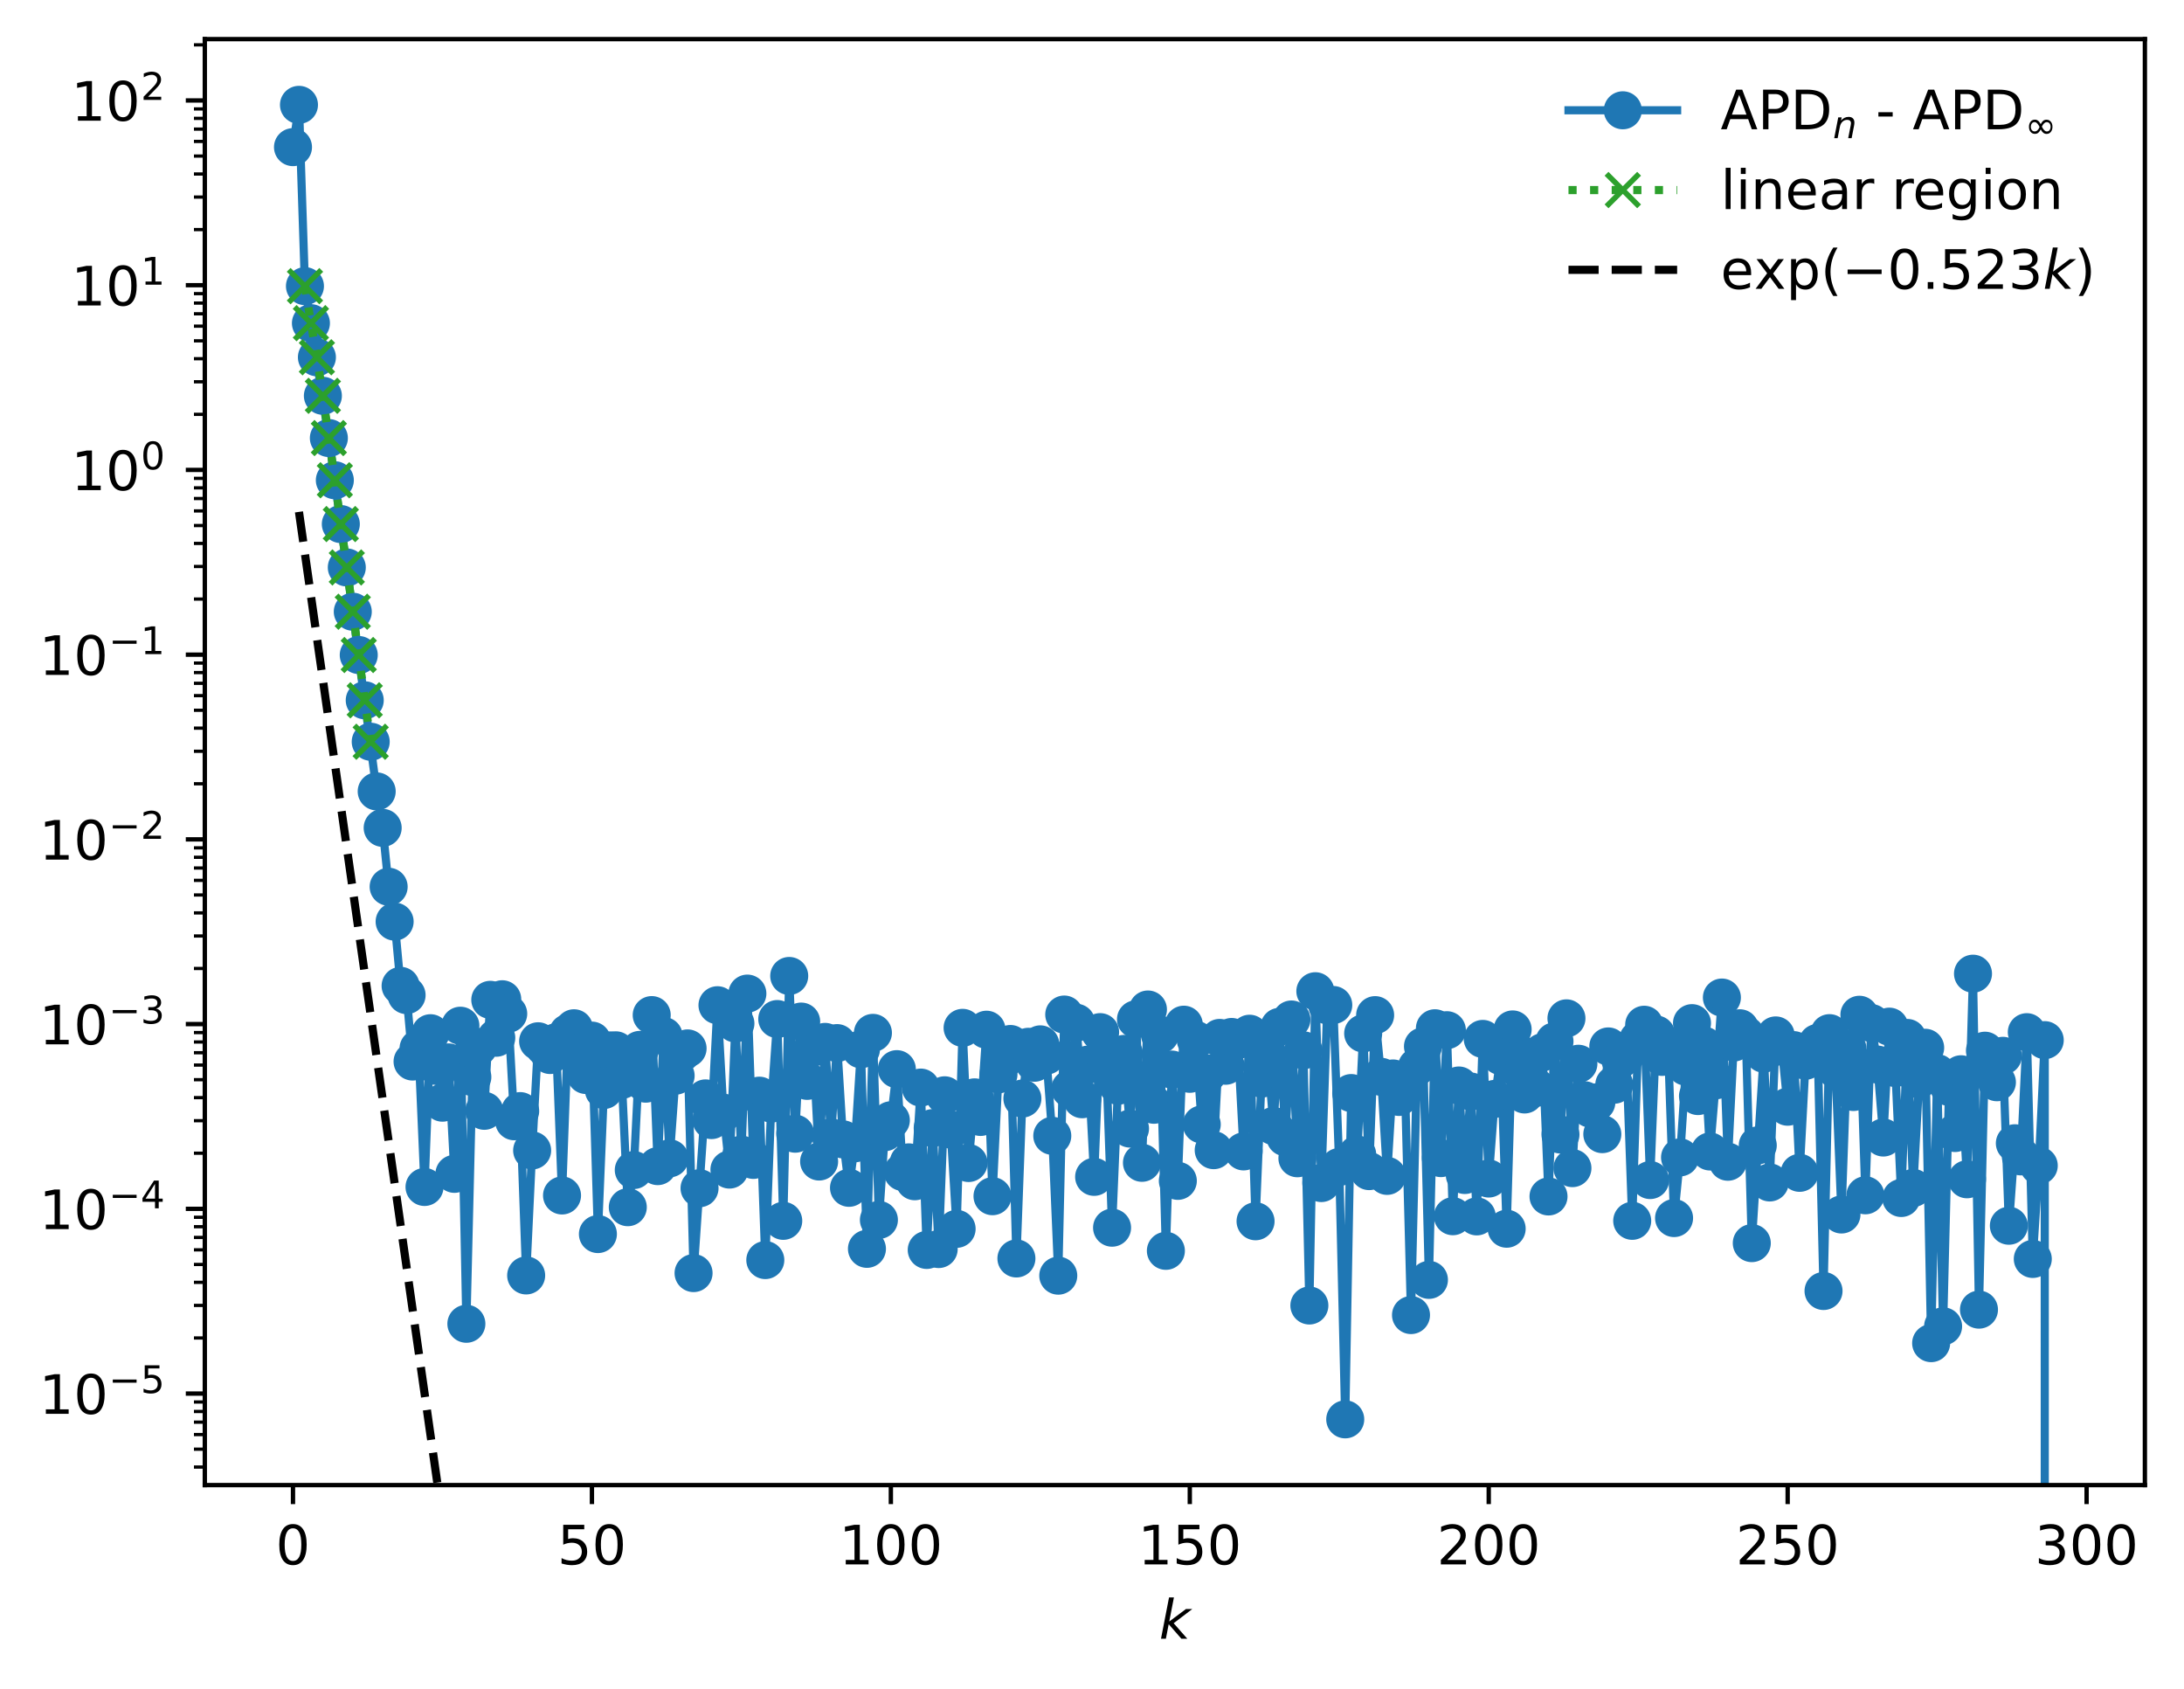 <?xml version="1.0" encoding="utf-8" standalone="no"?>
<!DOCTYPE svg PUBLIC "-//W3C//DTD SVG 1.1//EN"
  "http://www.w3.org/Graphics/SVG/1.1/DTD/svg11.dtd">
<!-- Created with matplotlib (https://matplotlib.org/) -->
<svg height="310.868pt" version="1.1" viewBox="0 0 402.02 310.868" width="402.02pt" xmlns="http://www.w3.org/2000/svg" xmlns:xlink="http://www.w3.org/1999/xlink">
 <defs>
  <style type="text/css">
*{stroke-linecap:butt;stroke-linejoin:round;}
  </style>
 </defs>
 <g id="figure_1">
  <g id="patch_1">
   <path d="M 0 310.868 
L 402.02 310.868 
L 402.02 0 
L 0 0 
z
" style="fill:#ffffff;"/>
  </g>
  <g id="axes_1">
   <g id="patch_2">
    <path d="M 37.7 273.312 
L 394.82 273.312 
L 394.82 7.2 
L 37.7 7.2 
z
" style="fill:#ffffff;"/>
   </g>
   <g id="matplotlib.axis_1">
    <g id="xtick_1">
     <g id="line2d_1">
      <defs>
       <path d="M 0 0 
L 0 3.5 
" id="mfcd6495934" style="stroke:#000000;stroke-width:0.8;"/>
      </defs>
      <g>
       <use style="stroke:#000000;stroke-width:0.8;" x="53.933" xlink:href="#mfcd6495934" y="273.312"/>
      </g>
     </g>
     <g id="text_1">
      <!-- 0 -->
      <defs>
       <path d="M 31.781 66.406 
Q 24.172 66.406 20.328 58.906 
Q 16.5 51.422 16.5 36.375 
Q 16.5 21.391 20.328 13.891 
Q 24.172 6.391 31.781 6.391 
Q 39.453 6.391 43.281 13.891 
Q 47.125 21.391 47.125 36.375 
Q 47.125 51.422 43.281 58.906 
Q 39.453 66.406 31.781 66.406 
z
M 31.781 74.219 
Q 44.047 74.219 50.516 64.516 
Q 56.984 54.828 56.984 36.375 
Q 56.984 17.969 50.516 8.266 
Q 44.047 -1.422 31.781 -1.422 
Q 19.531 -1.422 13.062 8.266 
Q 6.594 17.969 6.594 36.375 
Q 6.594 54.828 13.062 64.516 
Q 19.531 74.219 31.781 74.219 
z
" id="DejaVuSans-48"/>
      </defs>
      <g transform="translate(50.751 287.91)scale(0.1 -0.1)">
       <use xlink:href="#DejaVuSans-48"/>
      </g>
     </g>
    </g>
    <g id="xtick_2">
     <g id="line2d_2">
      <g>
       <use style="stroke:#000000;stroke-width:0.8;" x="108.959" xlink:href="#mfcd6495934" y="273.312"/>
      </g>
     </g>
     <g id="text_2">
      <!-- 50 -->
      <defs>
       <path d="M 10.797 72.906 
L 49.516 72.906 
L 49.516 64.594 
L 19.828 64.594 
L 19.828 46.734 
Q 21.969 47.469 24.109 47.828 
Q 26.266 48.188 28.422 48.188 
Q 40.625 48.188 47.75 41.5 
Q 54.891 34.812 54.891 23.391 
Q 54.891 11.625 47.562 5.094 
Q 40.234 -1.422 26.906 -1.422 
Q 22.312 -1.422 17.547 -0.641 
Q 12.797 0.141 7.719 1.703 
L 7.719 11.625 
Q 12.109 9.234 16.797 8.062 
Q 21.484 6.891 26.703 6.891 
Q 35.156 6.891 40.078 11.328 
Q 45.016 15.766 45.016 23.391 
Q 45.016 31 40.078 35.438 
Q 35.156 39.891 26.703 39.891 
Q 22.75 39.891 18.812 39.016 
Q 14.891 38.141 10.797 36.281 
z
" id="DejaVuSans-53"/>
      </defs>
      <g transform="translate(102.596 287.91)scale(0.1 -0.1)">
       <use xlink:href="#DejaVuSans-53"/>
       <use x="63.623" xlink:href="#DejaVuSans-48"/>
      </g>
     </g>
    </g>
    <g id="xtick_3">
     <g id="line2d_3">
      <g>
       <use style="stroke:#000000;stroke-width:0.8;" x="163.985" xlink:href="#mfcd6495934" y="273.312"/>
      </g>
     </g>
     <g id="text_3">
      <!-- 100 -->
      <defs>
       <path d="M 12.406 8.297 
L 28.516 8.297 
L 28.516 63.922 
L 10.984 60.406 
L 10.984 69.391 
L 28.422 72.906 
L 38.281 72.906 
L 38.281 8.297 
L 54.391 8.297 
L 54.391 0 
L 12.406 0 
z
" id="DejaVuSans-49"/>
      </defs>
      <g transform="translate(154.441 287.91)scale(0.1 -0.1)">
       <use xlink:href="#DejaVuSans-49"/>
       <use x="63.623" xlink:href="#DejaVuSans-48"/>
       <use x="127.246" xlink:href="#DejaVuSans-48"/>
      </g>
     </g>
    </g>
    <g id="xtick_4">
     <g id="line2d_4">
      <g>
       <use style="stroke:#000000;stroke-width:0.8;" x="219.011" xlink:href="#mfcd6495934" y="273.312"/>
      </g>
     </g>
     <g id="text_4">
      <!-- 150 -->
      <g transform="translate(209.468 287.91)scale(0.1 -0.1)">
       <use xlink:href="#DejaVuSans-49"/>
       <use x="63.623" xlink:href="#DejaVuSans-53"/>
       <use x="127.246" xlink:href="#DejaVuSans-48"/>
      </g>
     </g>
    </g>
    <g id="xtick_5">
     <g id="line2d_5">
      <g>
       <use style="stroke:#000000;stroke-width:0.8;" x="274.038" xlink:href="#mfcd6495934" y="273.312"/>
      </g>
     </g>
     <g id="text_5">
      <!-- 200 -->
      <defs>
       <path d="M 19.188 8.297 
L 53.609 8.297 
L 53.609 0 
L 7.328 0 
L 7.328 8.297 
Q 12.938 14.109 22.625 23.891 
Q 32.328 33.688 34.812 36.531 
Q 39.547 41.844 41.422 45.531 
Q 43.312 49.219 43.312 52.781 
Q 43.312 58.594 39.234 62.25 
Q 35.156 65.922 28.609 65.922 
Q 23.969 65.922 18.812 64.312 
Q 13.672 62.703 7.812 59.422 
L 7.812 69.391 
Q 13.766 71.781 18.938 73 
Q 24.125 74.219 28.422 74.219 
Q 39.75 74.219 46.484 68.547 
Q 53.219 62.891 53.219 53.422 
Q 53.219 48.922 51.531 44.891 
Q 49.859 40.875 45.406 35.406 
Q 44.188 33.984 37.641 27.219 
Q 31.109 20.453 19.188 8.297 
z
" id="DejaVuSans-50"/>
      </defs>
      <g transform="translate(264.494 287.91)scale(0.1 -0.1)">
       <use xlink:href="#DejaVuSans-50"/>
       <use x="63.623" xlink:href="#DejaVuSans-48"/>
       <use x="127.246" xlink:href="#DejaVuSans-48"/>
      </g>
     </g>
    </g>
    <g id="xtick_6">
     <g id="line2d_6">
      <g>
       <use style="stroke:#000000;stroke-width:0.8;" x="329.064" xlink:href="#mfcd6495934" y="273.312"/>
      </g>
     </g>
     <g id="text_6">
      <!-- 250 -->
      <g transform="translate(319.52 287.91)scale(0.1 -0.1)">
       <use xlink:href="#DejaVuSans-50"/>
       <use x="63.623" xlink:href="#DejaVuSans-53"/>
       <use x="127.246" xlink:href="#DejaVuSans-48"/>
      </g>
     </g>
    </g>
    <g id="xtick_7">
     <g id="line2d_7">
      <g>
       <use style="stroke:#000000;stroke-width:0.8;" x="384.09" xlink:href="#mfcd6495934" y="273.312"/>
      </g>
     </g>
     <g id="text_7">
      <!-- 300 -->
      <defs>
       <path d="M 40.578 39.312 
Q 47.656 37.797 51.625 33 
Q 55.609 28.219 55.609 21.188 
Q 55.609 10.406 48.188 4.484 
Q 40.766 -1.422 27.094 -1.422 
Q 22.516 -1.422 17.656 -0.516 
Q 12.797 0.391 7.625 2.203 
L 7.625 11.719 
Q 11.719 9.328 16.594 8.109 
Q 21.484 6.891 26.812 6.891 
Q 36.078 6.891 40.938 10.547 
Q 45.797 14.203 45.797 21.188 
Q 45.797 27.641 41.281 31.266 
Q 36.766 34.906 28.719 34.906 
L 20.219 34.906 
L 20.219 43.016 
L 29.109 43.016 
Q 36.375 43.016 40.234 45.922 
Q 44.094 48.828 44.094 54.297 
Q 44.094 59.906 40.109 62.906 
Q 36.141 65.922 28.719 65.922 
Q 24.656 65.922 20.016 65.031 
Q 15.375 64.156 9.812 62.312 
L 9.812 71.094 
Q 15.438 72.656 20.344 73.438 
Q 25.25 74.219 29.594 74.219 
Q 40.828 74.219 47.359 69.109 
Q 53.906 64.016 53.906 55.328 
Q 53.906 49.266 50.438 45.094 
Q 46.969 40.922 40.578 39.312 
z
" id="DejaVuSans-51"/>
      </defs>
      <g transform="translate(374.546 287.91)scale(0.1 -0.1)">
       <use xlink:href="#DejaVuSans-51"/>
       <use x="63.623" xlink:href="#DejaVuSans-48"/>
       <use x="127.246" xlink:href="#DejaVuSans-48"/>
      </g>
     </g>
    </g>
    <g id="text_8">
     <!-- $ k $ -->
     <defs>
      <path d="M 18.312 75.984 
L 27.297 75.984 
L 18.703 31.688 
L 49.516 54.688 
L 61.188 54.688 
L 26.812 28.516 
L 51.906 0 
L 41.016 0 
L 17.672 26.703 
L 12.5 0 
L 3.516 0 
z
" id="DejaVuSans-Oblique-107"/>
     </defs>
     <g transform="translate(213.36 301.589)scale(0.1 -0.1)">
      <use transform="translate(0 0.016)" xlink:href="#DejaVuSans-Oblique-107"/>
     </g>
    </g>
   </g>
   <g id="matplotlib.axis_2">
    <g id="ytick_1">
     <g id="line2d_8">
      <defs>
       <path d="M 0 0 
L -3.5 0 
" id="m6cf26c0fe9" style="stroke:#000000;stroke-width:0.8;"/>
      </defs>
      <g>
       <use style="stroke:#000000;stroke-width:0.8;" x="37.7" xlink:href="#m6cf26c0fe9" y="256.47"/>
      </g>
     </g>
     <g id="text_9">
      <!-- $\mathdefault{10^{-5}}$ -->
      <defs>
       <path d="M 10.594 35.5 
L 73.188 35.5 
L 73.188 27.203 
L 10.594 27.203 
z
" id="DejaVuSans-8722"/>
      </defs>
      <g transform="translate(7.2 260.269)scale(0.1 -0.1)">
       <use transform="translate(0 0.684)" xlink:href="#DejaVuSans-49"/>
       <use transform="translate(63.623 0.684)" xlink:href="#DejaVuSans-48"/>
       <use transform="translate(128.203 38.966)scale(0.7)" xlink:href="#DejaVuSans-8722"/>
       <use transform="translate(186.855 38.966)scale(0.7)" xlink:href="#DejaVuSans-53"/>
      </g>
     </g>
    </g>
    <g id="ytick_2">
     <g id="line2d_9">
      <g>
       <use style="stroke:#000000;stroke-width:0.8;" x="37.7" xlink:href="#m6cf26c0fe9" y="222.473"/>
      </g>
     </g>
     <g id="text_10">
      <!-- $\mathdefault{10^{-4}}$ -->
      <defs>
       <path d="M 37.797 64.312 
L 12.891 25.391 
L 37.797 25.391 
z
M 35.203 72.906 
L 47.609 72.906 
L 47.609 25.391 
L 58.016 25.391 
L 58.016 17.188 
L 47.609 17.188 
L 47.609 0 
L 37.797 0 
L 37.797 17.188 
L 4.891 17.188 
L 4.891 26.703 
z
" id="DejaVuSans-52"/>
      </defs>
      <g transform="translate(7.2 226.272)scale(0.1 -0.1)">
       <use transform="translate(0 0.684)" xlink:href="#DejaVuSans-49"/>
       <use transform="translate(63.623 0.684)" xlink:href="#DejaVuSans-48"/>
       <use transform="translate(128.203 38.966)scale(0.7)" xlink:href="#DejaVuSans-8722"/>
       <use transform="translate(186.855 38.966)scale(0.7)" xlink:href="#DejaVuSans-52"/>
      </g>
     </g>
    </g>
    <g id="ytick_3">
     <g id="line2d_10">
      <g>
       <use style="stroke:#000000;stroke-width:0.8;" x="37.7" xlink:href="#m6cf26c0fe9" y="188.476"/>
      </g>
     </g>
     <g id="text_11">
      <!-- $\mathdefault{10^{-3}}$ -->
      <g transform="translate(7.2 192.275)scale(0.1 -0.1)">
       <use transform="translate(0 0.766)" xlink:href="#DejaVuSans-49"/>
       <use transform="translate(63.623 0.766)" xlink:href="#DejaVuSans-48"/>
       <use transform="translate(128.203 39.047)scale(0.7)" xlink:href="#DejaVuSans-8722"/>
       <use transform="translate(186.855 39.047)scale(0.7)" xlink:href="#DejaVuSans-51"/>
      </g>
     </g>
    </g>
    <g id="ytick_4">
     <g id="line2d_11">
      <g>
       <use style="stroke:#000000;stroke-width:0.8;" x="37.7" xlink:href="#m6cf26c0fe9" y="154.479"/>
      </g>
     </g>
     <g id="text_12">
      <!-- $\mathdefault{10^{-2}}$ -->
      <g transform="translate(7.2 158.278)scale(0.1 -0.1)">
       <use transform="translate(0 0.766)" xlink:href="#DejaVuSans-49"/>
       <use transform="translate(63.623 0.766)" xlink:href="#DejaVuSans-48"/>
       <use transform="translate(128.203 39.047)scale(0.7)" xlink:href="#DejaVuSans-8722"/>
       <use transform="translate(186.855 39.047)scale(0.7)" xlink:href="#DejaVuSans-50"/>
      </g>
     </g>
    </g>
    <g id="ytick_5">
     <g id="line2d_12">
      <g>
       <use style="stroke:#000000;stroke-width:0.8;" x="37.7" xlink:href="#m6cf26c0fe9" y="120.481"/>
      </g>
     </g>
     <g id="text_13">
      <!-- $\mathdefault{10^{-1}}$ -->
      <g transform="translate(7.2 124.28)scale(0.1 -0.1)">
       <use transform="translate(0 0.684)" xlink:href="#DejaVuSans-49"/>
       <use transform="translate(63.623 0.684)" xlink:href="#DejaVuSans-48"/>
       <use transform="translate(128.203 38.966)scale(0.7)" xlink:href="#DejaVuSans-8722"/>
       <use transform="translate(186.855 38.966)scale(0.7)" xlink:href="#DejaVuSans-49"/>
      </g>
     </g>
    </g>
    <g id="ytick_6">
     <g id="line2d_13">
      <g>
       <use style="stroke:#000000;stroke-width:0.8;" x="37.7" xlink:href="#m6cf26c0fe9" y="86.484"/>
      </g>
     </g>
     <g id="text_14">
      <!-- $\mathdefault{10^{0}}$ -->
      <g transform="translate(13.1 90.283)scale(0.1 -0.1)">
       <use transform="translate(0 0.766)" xlink:href="#DejaVuSans-49"/>
       <use transform="translate(63.623 0.766)" xlink:href="#DejaVuSans-48"/>
       <use transform="translate(128.203 39.047)scale(0.7)" xlink:href="#DejaVuSans-48"/>
      </g>
     </g>
    </g>
    <g id="ytick_7">
     <g id="line2d_14">
      <g>
       <use style="stroke:#000000;stroke-width:0.8;" x="37.7" xlink:href="#m6cf26c0fe9" y="52.487"/>
      </g>
     </g>
     <g id="text_15">
      <!-- $\mathdefault{10^{1}}$ -->
      <g transform="translate(13.1 56.286)scale(0.1 -0.1)">
       <use transform="translate(0 0.684)" xlink:href="#DejaVuSans-49"/>
       <use transform="translate(63.623 0.684)" xlink:href="#DejaVuSans-48"/>
       <use transform="translate(128.203 38.966)scale(0.7)" xlink:href="#DejaVuSans-49"/>
      </g>
     </g>
    </g>
    <g id="ytick_8">
     <g id="line2d_15">
      <g>
       <use style="stroke:#000000;stroke-width:0.8;" x="37.7" xlink:href="#m6cf26c0fe9" y="18.49"/>
      </g>
     </g>
     <g id="text_16">
      <!-- $\mathdefault{10^{2}}$ -->
      <g transform="translate(13.1 22.289)scale(0.1 -0.1)">
       <use transform="translate(0 0.766)" xlink:href="#DejaVuSans-49"/>
       <use transform="translate(63.623 0.766)" xlink:href="#DejaVuSans-48"/>
       <use transform="translate(128.203 39.047)scale(0.7)" xlink:href="#DejaVuSans-50"/>
      </g>
     </g>
    </g>
    <g id="ytick_9">
     <g id="line2d_16">
      <defs>
       <path d="M 0 0 
L -2 0 
" id="mb3cbb1b3f8" style="stroke:#000000;stroke-width:0.6;"/>
      </defs>
      <g>
       <use style="stroke:#000000;stroke-width:0.6;" x="37.7" xlink:href="#mb3cbb1b3f8" y="269.999"/>
      </g>
     </g>
    </g>
    <g id="ytick_10">
     <g id="line2d_17">
      <g>
       <use style="stroke:#000000;stroke-width:0.6;" x="37.7" xlink:href="#mb3cbb1b3f8" y="266.704"/>
      </g>
     </g>
    </g>
    <g id="ytick_11">
     <g id="line2d_18">
      <g>
       <use style="stroke:#000000;stroke-width:0.6;" x="37.7" xlink:href="#mb3cbb1b3f8" y="264.012"/>
      </g>
     </g>
    </g>
    <g id="ytick_12">
     <g id="line2d_19">
      <g>
       <use style="stroke:#000000;stroke-width:0.6;" x="37.7" xlink:href="#mb3cbb1b3f8" y="261.736"/>
      </g>
     </g>
    </g>
    <g id="ytick_13">
     <g id="line2d_20">
      <g>
       <use style="stroke:#000000;stroke-width:0.6;" x="37.7" xlink:href="#mb3cbb1b3f8" y="259.765"/>
      </g>
     </g>
    </g>
    <g id="ytick_14">
     <g id="line2d_21">
      <g>
       <use style="stroke:#000000;stroke-width:0.6;" x="37.7" xlink:href="#mb3cbb1b3f8" y="258.026"/>
      </g>
     </g>
    </g>
    <g id="ytick_15">
     <g id="line2d_22">
      <g>
       <use style="stroke:#000000;stroke-width:0.6;" x="37.7" xlink:href="#mb3cbb1b3f8" y="246.236"/>
      </g>
     </g>
    </g>
    <g id="ytick_16">
     <g id="line2d_23">
      <g>
       <use style="stroke:#000000;stroke-width:0.6;" x="37.7" xlink:href="#mb3cbb1b3f8" y="240.249"/>
      </g>
     </g>
    </g>
    <g id="ytick_17">
     <g id="line2d_24">
      <g>
       <use style="stroke:#000000;stroke-width:0.6;" x="37.7" xlink:href="#mb3cbb1b3f8" y="236.002"/>
      </g>
     </g>
    </g>
    <g id="ytick_18">
     <g id="line2d_25">
      <g>
       <use style="stroke:#000000;stroke-width:0.6;" x="37.7" xlink:href="#mb3cbb1b3f8" y="232.707"/>
      </g>
     </g>
    </g>
    <g id="ytick_19">
     <g id="line2d_26">
      <g>
       <use style="stroke:#000000;stroke-width:0.6;" x="37.7" xlink:href="#mb3cbb1b3f8" y="230.015"/>
      </g>
     </g>
    </g>
    <g id="ytick_20">
     <g id="line2d_27">
      <g>
       <use style="stroke:#000000;stroke-width:0.6;" x="37.7" xlink:href="#mb3cbb1b3f8" y="227.739"/>
      </g>
     </g>
    </g>
    <g id="ytick_21">
     <g id="line2d_28">
      <g>
       <use style="stroke:#000000;stroke-width:0.6;" x="37.7" xlink:href="#mb3cbb1b3f8" y="225.768"/>
      </g>
     </g>
    </g>
    <g id="ytick_22">
     <g id="line2d_29">
      <g>
       <use style="stroke:#000000;stroke-width:0.6;" x="37.7" xlink:href="#mb3cbb1b3f8" y="224.029"/>
      </g>
     </g>
    </g>
    <g id="ytick_23">
     <g id="line2d_30">
      <g>
       <use style="stroke:#000000;stroke-width:0.6;" x="37.7" xlink:href="#mb3cbb1b3f8" y="212.239"/>
      </g>
     </g>
    </g>
    <g id="ytick_24">
     <g id="line2d_31">
      <g>
       <use style="stroke:#000000;stroke-width:0.6;" x="37.7" xlink:href="#mb3cbb1b3f8" y="206.252"/>
      </g>
     </g>
    </g>
    <g id="ytick_25">
     <g id="line2d_32">
      <g>
       <use style="stroke:#000000;stroke-width:0.6;" x="37.7" xlink:href="#mb3cbb1b3f8" y="202.005"/>
      </g>
     </g>
    </g>
    <g id="ytick_26">
     <g id="line2d_33">
      <g>
       <use style="stroke:#000000;stroke-width:0.6;" x="37.7" xlink:href="#mb3cbb1b3f8" y="198.71"/>
      </g>
     </g>
    </g>
    <g id="ytick_27">
     <g id="line2d_34">
      <g>
       <use style="stroke:#000000;stroke-width:0.6;" x="37.7" xlink:href="#mb3cbb1b3f8" y="196.018"/>
      </g>
     </g>
    </g>
    <g id="ytick_28">
     <g id="line2d_35">
      <g>
       <use style="stroke:#000000;stroke-width:0.6;" x="37.7" xlink:href="#mb3cbb1b3f8" y="193.742"/>
      </g>
     </g>
    </g>
    <g id="ytick_29">
     <g id="line2d_36">
      <g>
       <use style="stroke:#000000;stroke-width:0.6;" x="37.7" xlink:href="#mb3cbb1b3f8" y="191.77"/>
      </g>
     </g>
    </g>
    <g id="ytick_30">
     <g id="line2d_37">
      <g>
       <use style="stroke:#000000;stroke-width:0.6;" x="37.7" xlink:href="#mb3cbb1b3f8" y="190.031"/>
      </g>
     </g>
    </g>
    <g id="ytick_31">
     <g id="line2d_38">
      <g>
       <use style="stroke:#000000;stroke-width:0.6;" x="37.7" xlink:href="#mb3cbb1b3f8" y="178.242"/>
      </g>
     </g>
    </g>
    <g id="ytick_32">
     <g id="line2d_39">
      <g>
       <use style="stroke:#000000;stroke-width:0.6;" x="37.7" xlink:href="#mb3cbb1b3f8" y="172.255"/>
      </g>
     </g>
    </g>
    <g id="ytick_33">
     <g id="line2d_40">
      <g>
       <use style="stroke:#000000;stroke-width:0.6;" x="37.7" xlink:href="#mb3cbb1b3f8" y="168.007"/>
      </g>
     </g>
    </g>
    <g id="ytick_34">
     <g id="line2d_41">
      <g>
       <use style="stroke:#000000;stroke-width:0.6;" x="37.7" xlink:href="#mb3cbb1b3f8" y="164.713"/>
      </g>
     </g>
    </g>
    <g id="ytick_35">
     <g id="line2d_42">
      <g>
       <use style="stroke:#000000;stroke-width:0.6;" x="37.7" xlink:href="#mb3cbb1b3f8" y="162.021"/>
      </g>
     </g>
    </g>
    <g id="ytick_36">
     <g id="line2d_43">
      <g>
       <use style="stroke:#000000;stroke-width:0.6;" x="37.7" xlink:href="#mb3cbb1b3f8" y="159.745"/>
      </g>
     </g>
    </g>
    <g id="ytick_37">
     <g id="line2d_44">
      <g>
       <use style="stroke:#000000;stroke-width:0.6;" x="37.7" xlink:href="#mb3cbb1b3f8" y="157.773"/>
      </g>
     </g>
    </g>
    <g id="ytick_38">
     <g id="line2d_45">
      <g>
       <use style="stroke:#000000;stroke-width:0.6;" x="37.7" xlink:href="#mb3cbb1b3f8" y="156.034"/>
      </g>
     </g>
    </g>
    <g id="ytick_39">
     <g id="line2d_46">
      <g>
       <use style="stroke:#000000;stroke-width:0.6;" x="37.7" xlink:href="#mb3cbb1b3f8" y="144.244"/>
      </g>
     </g>
    </g>
    <g id="ytick_40">
     <g id="line2d_47">
      <g>
       <use style="stroke:#000000;stroke-width:0.6;" x="37.7" xlink:href="#mb3cbb1b3f8" y="138.258"/>
      </g>
     </g>
    </g>
    <g id="ytick_41">
     <g id="line2d_48">
      <g>
       <use style="stroke:#000000;stroke-width:0.6;" x="37.7" xlink:href="#mb3cbb1b3f8" y="134.01"/>
      </g>
     </g>
    </g>
    <g id="ytick_42">
     <g id="line2d_49">
      <g>
       <use style="stroke:#000000;stroke-width:0.6;" x="37.7" xlink:href="#mb3cbb1b3f8" y="130.715"/>
      </g>
     </g>
    </g>
    <g id="ytick_43">
     <g id="line2d_50">
      <g>
       <use style="stroke:#000000;stroke-width:0.6;" x="37.7" xlink:href="#mb3cbb1b3f8" y="128.024"/>
      </g>
     </g>
    </g>
    <g id="ytick_44">
     <g id="line2d_51">
      <g>
       <use style="stroke:#000000;stroke-width:0.6;" x="37.7" xlink:href="#mb3cbb1b3f8" y="125.748"/>
      </g>
     </g>
    </g>
    <g id="ytick_45">
     <g id="line2d_52">
      <g>
       <use style="stroke:#000000;stroke-width:0.6;" x="37.7" xlink:href="#mb3cbb1b3f8" y="123.776"/>
      </g>
     </g>
    </g>
    <g id="ytick_46">
     <g id="line2d_53">
      <g>
       <use style="stroke:#000000;stroke-width:0.6;" x="37.7" xlink:href="#mb3cbb1b3f8" y="122.037"/>
      </g>
     </g>
    </g>
    <g id="ytick_47">
     <g id="line2d_54">
      <g>
       <use style="stroke:#000000;stroke-width:0.6;" x="37.7" xlink:href="#mb3cbb1b3f8" y="110.247"/>
      </g>
     </g>
    </g>
    <g id="ytick_48">
     <g id="line2d_55">
      <g>
       <use style="stroke:#000000;stroke-width:0.6;" x="37.7" xlink:href="#mb3cbb1b3f8" y="104.26"/>
      </g>
     </g>
    </g>
    <g id="ytick_49">
     <g id="line2d_56">
      <g>
       <use style="stroke:#000000;stroke-width:0.6;" x="37.7" xlink:href="#mb3cbb1b3f8" y="100.013"/>
      </g>
     </g>
    </g>
    <g id="ytick_50">
     <g id="line2d_57">
      <g>
       <use style="stroke:#000000;stroke-width:0.6;" x="37.7" xlink:href="#mb3cbb1b3f8" y="96.718"/>
      </g>
     </g>
    </g>
    <g id="ytick_51">
     <g id="line2d_58">
      <g>
       <use style="stroke:#000000;stroke-width:0.6;" x="37.7" xlink:href="#mb3cbb1b3f8" y="94.026"/>
      </g>
     </g>
    </g>
    <g id="ytick_52">
     <g id="line2d_59">
      <g>
       <use style="stroke:#000000;stroke-width:0.6;" x="37.7" xlink:href="#mb3cbb1b3f8" y="91.75"/>
      </g>
     </g>
    </g>
    <g id="ytick_53">
     <g id="line2d_60">
      <g>
       <use style="stroke:#000000;stroke-width:0.6;" x="37.7" xlink:href="#mb3cbb1b3f8" y="89.779"/>
      </g>
     </g>
    </g>
    <g id="ytick_54">
     <g id="line2d_61">
      <g>
       <use style="stroke:#000000;stroke-width:0.6;" x="37.7" xlink:href="#mb3cbb1b3f8" y="88.04"/>
      </g>
     </g>
    </g>
    <g id="ytick_55">
     <g id="line2d_62">
      <g>
       <use style="stroke:#000000;stroke-width:0.6;" x="37.7" xlink:href="#mb3cbb1b3f8" y="76.25"/>
      </g>
     </g>
    </g>
    <g id="ytick_56">
     <g id="line2d_63">
      <g>
       <use style="stroke:#000000;stroke-width:0.6;" x="37.7" xlink:href="#mb3cbb1b3f8" y="70.263"/>
      </g>
     </g>
    </g>
    <g id="ytick_57">
     <g id="line2d_64">
      <g>
       <use style="stroke:#000000;stroke-width:0.6;" x="37.7" xlink:href="#mb3cbb1b3f8" y="66.016"/>
      </g>
     </g>
    </g>
    <g id="ytick_58">
     <g id="line2d_65">
      <g>
       <use style="stroke:#000000;stroke-width:0.6;" x="37.7" xlink:href="#mb3cbb1b3f8" y="62.721"/>
      </g>
     </g>
    </g>
    <g id="ytick_59">
     <g id="line2d_66">
      <g>
       <use style="stroke:#000000;stroke-width:0.6;" x="37.7" xlink:href="#mb3cbb1b3f8" y="60.029"/>
      </g>
     </g>
    </g>
    <g id="ytick_60">
     <g id="line2d_67">
      <g>
       <use style="stroke:#000000;stroke-width:0.6;" x="37.7" xlink:href="#mb3cbb1b3f8" y="57.753"/>
      </g>
     </g>
    </g>
    <g id="ytick_61">
     <g id="line2d_68">
      <g>
       <use style="stroke:#000000;stroke-width:0.6;" x="37.7" xlink:href="#mb3cbb1b3f8" y="55.781"/>
      </g>
     </g>
    </g>
    <g id="ytick_62">
     <g id="line2d_69">
      <g>
       <use style="stroke:#000000;stroke-width:0.6;" x="37.7" xlink:href="#mb3cbb1b3f8" y="54.042"/>
      </g>
     </g>
    </g>
    <g id="ytick_63">
     <g id="line2d_70">
      <g>
       <use style="stroke:#000000;stroke-width:0.6;" x="37.7" xlink:href="#mb3cbb1b3f8" y="42.253"/>
      </g>
     </g>
    </g>
    <g id="ytick_64">
     <g id="line2d_71">
      <g>
       <use style="stroke:#000000;stroke-width:0.6;" x="37.7" xlink:href="#mb3cbb1b3f8" y="36.266"/>
      </g>
     </g>
    </g>
    <g id="ytick_65">
     <g id="line2d_72">
      <g>
       <use style="stroke:#000000;stroke-width:0.6;" x="37.7" xlink:href="#mb3cbb1b3f8" y="32.018"/>
      </g>
     </g>
    </g>
    <g id="ytick_66">
     <g id="line2d_73">
      <g>
       <use style="stroke:#000000;stroke-width:0.6;" x="37.7" xlink:href="#mb3cbb1b3f8" y="28.724"/>
      </g>
     </g>
    </g>
    <g id="ytick_67">
     <g id="line2d_74">
      <g>
       <use style="stroke:#000000;stroke-width:0.6;" x="37.7" xlink:href="#mb3cbb1b3f8" y="26.032"/>
      </g>
     </g>
    </g>
    <g id="ytick_68">
     <g id="line2d_75">
      <g>
       <use style="stroke:#000000;stroke-width:0.6;" x="37.7" xlink:href="#mb3cbb1b3f8" y="23.756"/>
      </g>
     </g>
    </g>
    <g id="ytick_69">
     <g id="line2d_76">
      <g>
       <use style="stroke:#000000;stroke-width:0.6;" x="37.7" xlink:href="#mb3cbb1b3f8" y="21.784"/>
      </g>
     </g>
    </g>
    <g id="ytick_70">
     <g id="line2d_77">
      <g>
       <use style="stroke:#000000;stroke-width:0.6;" x="37.7" xlink:href="#mb3cbb1b3f8" y="20.045"/>
      </g>
     </g>
    </g>
    <g id="ytick_71">
     <g id="line2d_78">
      <g>
       <use style="stroke:#000000;stroke-width:0.6;" x="37.7" xlink:href="#mb3cbb1b3f8" y="8.255"/>
      </g>
     </g>
    </g>
   </g>
   <g id="line2d_79">
    <path clip-path="url(#pe67e6a9088)" d="M 53.933 27.08 
L 55.033 19.296 
L 56.134 52.661 
L 60.536 80.619 
L 63.837 104.433 
L 69.34 145.65 
L 70.441 152.362 
L 71.541 163.197 
L 72.642 169.613 
L 73.742 181.437 
L 74.843 183.14 
L 75.943 195.365 
L 77.044 192.952 
L 78.144 218.449 
L 79.245 190.153 
L 80.345 196.173 
L 81.446 202.937 
L 82.546 195.521 
L 83.647 216.034 
L 84.747 188.772 
L 85.848 243.627 
L 86.948 198.214 
L 88.049 192.687 
L 89.149 204.432 
L 90.25 184.009 
L 91.351 190.985 
L 92.451 183.902 
L 93.552 186.568 
L 94.652 206.357 
L 95.753 204.487 
L 96.853 234.731 
L 97.954 211.727 
L 99.054 191.634 
L 100.155 192.64 
L 101.255 194.164 
L 102.356 191.815 
L 103.456 220.013 
L 104.557 190.109 
L 105.657 189.242 
L 106.758 194.033 
L 107.858 197.843 
L 108.959 191.514 
L 110.059 227.117 
L 111.16 200.611 
L 112.26 193.312 
L 113.361 193.299 
L 114.462 198.746 
L 115.562 222.172 
L 116.663 215.334 
L 117.763 193.222 
L 118.864 199.435 
L 119.964 186.816 
L 121.065 214.612 
L 122.165 190.673 
L 123.266 213.179 
L 124.366 197.964 
L 125.467 193.781 
L 126.567 192.949 
L 127.668 234.298 
L 129.869 202.15 
L 130.969 206.139 
L 132.07 185.001 
L 133.17 204.782 
L 134.271 215.249 
L 135.371 188.355 
L 136.472 212.496 
L 137.573 182.86 
L 138.673 213.467 
L 139.774 201.647 
L 140.874 231.902 
L 141.975 203.108 
L 143.075 187.545 
L 144.176 224.683 
L 145.276 179.615 
L 146.377 208.644 
L 147.477 188.009 
L 148.578 198.922 
L 149.678 192.789 
L 150.779 213.766 
L 151.879 191.75 
L 152.98 209.318 
L 154.08 191.97 
L 155.181 209.693 
L 156.281 218.604 
L 157.382 210.408 
L 158.482 193.113 
L 159.583 229.834 
L 160.684 190.09 
L 161.784 224.514 
L 162.885 208.364 
L 163.985 206.175 
L 165.086 196.764 
L 166.186 215.696 
L 167.287 213.921 
L 168.387 217.396 
L 169.488 200.159 
L 170.588 230.038 
L 171.689 207.614 
L 172.789 229.875 
L 173.89 201.577 
L 174.99 207.885 
L 176.091 226.156 
L 177.191 189.163 
L 178.292 214.042 
L 179.392 201.956 
L 180.493 205.561 
L 181.593 189.508 
L 182.694 220.148 
L 183.795 197.721 
L 185.996 192.136 
L 187.096 231.605 
L 188.197 202.176 
L 189.297 192.652 
L 190.398 195.589 
L 191.498 192.204 
L 192.599 194.279 
L 193.699 209.038 
L 194.8 234.773 
L 195.9 186.715 
L 197.001 200.397 
L 198.101 188.225 
L 199.202 202.303 
L 200.302 195.925 
L 201.403 216.587 
L 202.503 189.953 
L 203.604 195.057 
L 204.704 225.944 
L 205.805 199.826 
L 206.906 193.964 
L 208.006 207.705 
L 209.107 187.593 
L 210.207 214.002 
L 211.308 185.787 
L 212.408 203.32 
L 213.509 190.415 
L 214.609 230.203 
L 215.71 196.843 
L 216.81 217.323 
L 217.911 188.584 
L 219.011 197.623 
L 220.112 191.376 
L 221.212 206.94 
L 222.313 197.542 
L 223.413 211.676 
L 224.514 191.016 
L 225.614 196.139 
L 226.715 190.843 
L 227.816 191.442 
L 228.916 211.905 
L 230.017 190.247 
L 231.117 224.76 
L 232.218 198.516 
L 233.318 194 
L 234.419 207.227 
L 235.519 188.982 
L 236.62 209.301 
L 237.72 187.626 
L 238.821 213.165 
L 239.921 193.298 
L 241.022 240.263 
L 242.122 182.425 
L 243.223 217.728 
L 244.323 185.012 
L 245.424 184.96 
L 246.524 214.771 
L 247.625 261.216 
L 248.725 201.164 
L 249.826 212.468 
L 250.927 190.189 
L 252.027 215.531 
L 253.128 186.824 
L 254.228 198.173 
L 255.329 216.408 
L 256.429 198.48 
L 257.53 201.882 
L 258.63 200.246 
L 259.731 242.024 
L 260.831 196.341 
L 261.932 192.58 
L 263.032 235.546 
L 264.133 189.24 
L 265.233 213.137 
L 266.334 189.597 
L 267.434 223.832 
L 268.535 199.773 
L 269.635 216.246 
L 270.736 200.884 
L 271.836 223.863 
L 272.937 191.2 
L 274.038 216.895 
L 275.138 202.241 
L 276.239 194.348 
L 277.339 226.132 
L 278.44 189.455 
L 279.54 196.846 
L 280.641 201.423 
L 281.741 194.526 
L 282.842 200.194 
L 283.942 193.664 
L 285.043 220.194 
L 286.143 191.654 
L 287.244 208.795 
L 288.344 187.416 
L 289.445 214.982 
L 290.545 195.772 
L 291.646 202.481 
L 292.746 204.026 
L 293.847 202.874 
L 294.947 208.726 
L 296.048 192.584 
L 297.149 199.63 
L 298.249 194.978 
L 299.35 194.02 
L 300.45 224.68 
L 301.551 191.335 
L 302.651 188.593 
L 303.752 217.177 
L 304.852 190.386 
L 305.953 194.508 
L 307.053 192.666 
L 308.154 224.173 
L 309.254 213.006 
L 310.355 196.311 
L 311.455 188.298 
L 312.556 201.719 
L 313.656 192.425 
L 314.757 211.918 
L 315.857 198.818 
L 316.958 183.587 
L 318.058 213.807 
L 319.159 191.861 
L 320.26 189.241 
L 321.36 190.522 
L 322.461 228.784 
L 324.662 193.923 
L 325.762 217.619 
L 326.863 190.557 
L 327.963 192.624 
L 329.064 203.679 
L 330.164 193.262 
L 331.265 215.847 
L 332.365 195.215 
L 334.566 191.946 
L 335.667 237.595 
L 336.767 190.14 
L 337.868 196.749 
L 338.968 223.513 
L 340.069 192.98 
L 341.169 200.969 
L 342.27 186.756 
L 343.371 219.981 
L 344.471 188.288 
L 345.572 195.921 
L 346.672 209.348 
L 347.773 188.944 
L 348.873 196.564 
L 349.974 220.48 
L 351.074 191.019 
L 352.175 218.626 
L 353.275 198.654 
L 354.376 192.828 
L 355.476 247.193 
L 356.577 197.496 
L 357.677 244.092 
L 358.778 200.042 
L 359.878 208.519 
L 360.979 197.707 
L 362.079 217.033 
L 363.18 179.198 
L 364.28 241.025 
L 365.381 193.369 
L 367.582 199.175 
L 368.683 194.312 
L 369.783 225.583 
L 370.884 210.405 
L 371.984 212.819 
L 373.085 189.962 
L 374.185 231.696 
L 375.286 214.52 
L 376.386 191.428 
L 376.39 311.868 
L 376.39 311.868 
" style="fill:none;stroke:#1f77b4;stroke-linecap:square;stroke-width:1.5;"/>
    <defs>
     <path d="M 0 3 
C 0.796 3 1.559 2.684 2.121 2.121 
C 2.684 1.559 3 0.796 3 0 
C 3 -0.796 2.684 -1.559 2.121 -2.121 
C 1.559 -2.684 0.796 -3 0 -3 
C -0.796 -3 -1.559 -2.684 -2.121 -2.121 
C -2.684 -1.559 -3 -0.796 -3 0 
C -3 0.796 -2.684 1.559 -2.121 2.121 
C -1.559 2.684 -0.796 3 0 3 
z
" id="mb3d2600cb1" style="stroke:#1f77b4;"/>
    </defs>
    <g clip-path="url(#pe67e6a9088)">
     <use style="fill:#1f77b4;stroke:#1f77b4;" x="53.933" xlink:href="#mb3d2600cb1" y="27.08"/>
     <use style="fill:#1f77b4;stroke:#1f77b4;" x="55.033" xlink:href="#mb3d2600cb1" y="19.296"/>
     <use style="fill:#1f77b4;stroke:#1f77b4;" x="56.134" xlink:href="#mb3d2600cb1" y="52.661"/>
     <use style="fill:#1f77b4;stroke:#1f77b4;" x="57.234" xlink:href="#mb3d2600cb1" y="59.478"/>
     <use style="fill:#1f77b4;stroke:#1f77b4;" x="58.335" xlink:href="#mb3d2600cb1" y="65.754"/>
     <use style="fill:#1f77b4;stroke:#1f77b4;" x="59.435" xlink:href="#mb3d2600cb1" y="72.844"/>
     <use style="fill:#1f77b4;stroke:#1f77b4;" x="60.536" xlink:href="#mb3d2600cb1" y="80.619"/>
     <use style="fill:#1f77b4;stroke:#1f77b4;" x="61.636" xlink:href="#mb3d2600cb1" y="88.386"/>
     <use style="fill:#1f77b4;stroke:#1f77b4;" x="62.737" xlink:href="#mb3d2600cb1" y="96.449"/>
     <use style="fill:#1f77b4;stroke:#1f77b4;" x="63.837" xlink:href="#mb3d2600cb1" y="104.433"/>
     <use style="fill:#1f77b4;stroke:#1f77b4;" x="64.938" xlink:href="#mb3d2600cb1" y="112.58"/>
     <use style="fill:#1f77b4;stroke:#1f77b4;" x="66.038" xlink:href="#mb3d2600cb1" y="120.55"/>
     <use style="fill:#1f77b4;stroke:#1f77b4;" x="67.139" xlink:href="#mb3d2600cb1" y="128.881"/>
     <use style="fill:#1f77b4;stroke:#1f77b4;" x="68.24" xlink:href="#mb3d2600cb1" y="136.511"/>
     <use style="fill:#1f77b4;stroke:#1f77b4;" x="69.34" xlink:href="#mb3d2600cb1" y="145.65"/>
     <use style="fill:#1f77b4;stroke:#1f77b4;" x="70.441" xlink:href="#mb3d2600cb1" y="152.362"/>
     <use style="fill:#1f77b4;stroke:#1f77b4;" x="71.541" xlink:href="#mb3d2600cb1" y="163.197"/>
     <use style="fill:#1f77b4;stroke:#1f77b4;" x="72.642" xlink:href="#mb3d2600cb1" y="169.613"/>
     <use style="fill:#1f77b4;stroke:#1f77b4;" x="73.742" xlink:href="#mb3d2600cb1" y="181.437"/>
     <use style="fill:#1f77b4;stroke:#1f77b4;" x="74.843" xlink:href="#mb3d2600cb1" y="183.14"/>
     <use style="fill:#1f77b4;stroke:#1f77b4;" x="75.943" xlink:href="#mb3d2600cb1" y="195.365"/>
     <use style="fill:#1f77b4;stroke:#1f77b4;" x="77.044" xlink:href="#mb3d2600cb1" y="192.952"/>
     <use style="fill:#1f77b4;stroke:#1f77b4;" x="78.144" xlink:href="#mb3d2600cb1" y="218.449"/>
     <use style="fill:#1f77b4;stroke:#1f77b4;" x="79.245" xlink:href="#mb3d2600cb1" y="190.153"/>
     <use style="fill:#1f77b4;stroke:#1f77b4;" x="80.345" xlink:href="#mb3d2600cb1" y="196.173"/>
     <use style="fill:#1f77b4;stroke:#1f77b4;" x="81.446" xlink:href="#mb3d2600cb1" y="202.937"/>
     <use style="fill:#1f77b4;stroke:#1f77b4;" x="82.546" xlink:href="#mb3d2600cb1" y="195.521"/>
     <use style="fill:#1f77b4;stroke:#1f77b4;" x="83.647" xlink:href="#mb3d2600cb1" y="216.034"/>
     <use style="fill:#1f77b4;stroke:#1f77b4;" x="84.747" xlink:href="#mb3d2600cb1" y="188.772"/>
     <use style="fill:#1f77b4;stroke:#1f77b4;" x="85.848" xlink:href="#mb3d2600cb1" y="243.627"/>
     <use style="fill:#1f77b4;stroke:#1f77b4;" x="86.948" xlink:href="#mb3d2600cb1" y="198.214"/>
     <use style="fill:#1f77b4;stroke:#1f77b4;" x="88.049" xlink:href="#mb3d2600cb1" y="192.687"/>
     <use style="fill:#1f77b4;stroke:#1f77b4;" x="89.149" xlink:href="#mb3d2600cb1" y="204.432"/>
     <use style="fill:#1f77b4;stroke:#1f77b4;" x="90.25" xlink:href="#mb3d2600cb1" y="184.009"/>
     <use style="fill:#1f77b4;stroke:#1f77b4;" x="91.351" xlink:href="#mb3d2600cb1" y="190.985"/>
     <use style="fill:#1f77b4;stroke:#1f77b4;" x="92.451" xlink:href="#mb3d2600cb1" y="183.902"/>
     <use style="fill:#1f77b4;stroke:#1f77b4;" x="93.552" xlink:href="#mb3d2600cb1" y="186.568"/>
     <use style="fill:#1f77b4;stroke:#1f77b4;" x="94.652" xlink:href="#mb3d2600cb1" y="206.357"/>
     <use style="fill:#1f77b4;stroke:#1f77b4;" x="95.753" xlink:href="#mb3d2600cb1" y="204.487"/>
     <use style="fill:#1f77b4;stroke:#1f77b4;" x="96.853" xlink:href="#mb3d2600cb1" y="234.731"/>
     <use style="fill:#1f77b4;stroke:#1f77b4;" x="97.954" xlink:href="#mb3d2600cb1" y="211.727"/>
     <use style="fill:#1f77b4;stroke:#1f77b4;" x="99.054" xlink:href="#mb3d2600cb1" y="191.634"/>
     <use style="fill:#1f77b4;stroke:#1f77b4;" x="100.155" xlink:href="#mb3d2600cb1" y="192.64"/>
     <use style="fill:#1f77b4;stroke:#1f77b4;" x="101.255" xlink:href="#mb3d2600cb1" y="194.164"/>
     <use style="fill:#1f77b4;stroke:#1f77b4;" x="102.356" xlink:href="#mb3d2600cb1" y="191.815"/>
     <use style="fill:#1f77b4;stroke:#1f77b4;" x="103.456" xlink:href="#mb3d2600cb1" y="220.013"/>
     <use style="fill:#1f77b4;stroke:#1f77b4;" x="104.557" xlink:href="#mb3d2600cb1" y="190.109"/>
     <use style="fill:#1f77b4;stroke:#1f77b4;" x="105.657" xlink:href="#mb3d2600cb1" y="189.242"/>
     <use style="fill:#1f77b4;stroke:#1f77b4;" x="106.758" xlink:href="#mb3d2600cb1" y="194.033"/>
     <use style="fill:#1f77b4;stroke:#1f77b4;" x="107.858" xlink:href="#mb3d2600cb1" y="197.843"/>
     <use style="fill:#1f77b4;stroke:#1f77b4;" x="108.959" xlink:href="#mb3d2600cb1" y="191.514"/>
     <use style="fill:#1f77b4;stroke:#1f77b4;" x="110.059" xlink:href="#mb3d2600cb1" y="227.117"/>
     <use style="fill:#1f77b4;stroke:#1f77b4;" x="111.16" xlink:href="#mb3d2600cb1" y="200.611"/>
     <use style="fill:#1f77b4;stroke:#1f77b4;" x="112.26" xlink:href="#mb3d2600cb1" y="193.312"/>
     <use style="fill:#1f77b4;stroke:#1f77b4;" x="113.361" xlink:href="#mb3d2600cb1" y="193.299"/>
     <use style="fill:#1f77b4;stroke:#1f77b4;" x="114.462" xlink:href="#mb3d2600cb1" y="198.746"/>
     <use style="fill:#1f77b4;stroke:#1f77b4;" x="115.562" xlink:href="#mb3d2600cb1" y="222.172"/>
     <use style="fill:#1f77b4;stroke:#1f77b4;" x="116.663" xlink:href="#mb3d2600cb1" y="215.334"/>
     <use style="fill:#1f77b4;stroke:#1f77b4;" x="117.763" xlink:href="#mb3d2600cb1" y="193.222"/>
     <use style="fill:#1f77b4;stroke:#1f77b4;" x="118.864" xlink:href="#mb3d2600cb1" y="199.435"/>
     <use style="fill:#1f77b4;stroke:#1f77b4;" x="119.964" xlink:href="#mb3d2600cb1" y="186.816"/>
     <use style="fill:#1f77b4;stroke:#1f77b4;" x="121.065" xlink:href="#mb3d2600cb1" y="214.612"/>
     <use style="fill:#1f77b4;stroke:#1f77b4;" x="122.165" xlink:href="#mb3d2600cb1" y="190.673"/>
     <use style="fill:#1f77b4;stroke:#1f77b4;" x="123.266" xlink:href="#mb3d2600cb1" y="213.179"/>
     <use style="fill:#1f77b4;stroke:#1f77b4;" x="124.366" xlink:href="#mb3d2600cb1" y="197.964"/>
     <use style="fill:#1f77b4;stroke:#1f77b4;" x="125.467" xlink:href="#mb3d2600cb1" y="193.781"/>
     <use style="fill:#1f77b4;stroke:#1f77b4;" x="126.567" xlink:href="#mb3d2600cb1" y="192.949"/>
     <use style="fill:#1f77b4;stroke:#1f77b4;" x="127.668" xlink:href="#mb3d2600cb1" y="234.298"/>
     <use style="fill:#1f77b4;stroke:#1f77b4;" x="128.768" xlink:href="#mb3d2600cb1" y="218.681"/>
     <use style="fill:#1f77b4;stroke:#1f77b4;" x="129.869" xlink:href="#mb3d2600cb1" y="202.15"/>
     <use style="fill:#1f77b4;stroke:#1f77b4;" x="130.969" xlink:href="#mb3d2600cb1" y="206.139"/>
     <use style="fill:#1f77b4;stroke:#1f77b4;" x="132.07" xlink:href="#mb3d2600cb1" y="185.001"/>
     <use style="fill:#1f77b4;stroke:#1f77b4;" x="133.17" xlink:href="#mb3d2600cb1" y="204.782"/>
     <use style="fill:#1f77b4;stroke:#1f77b4;" x="134.271" xlink:href="#mb3d2600cb1" y="215.249"/>
     <use style="fill:#1f77b4;stroke:#1f77b4;" x="135.371" xlink:href="#mb3d2600cb1" y="188.355"/>
     <use style="fill:#1f77b4;stroke:#1f77b4;" x="136.472" xlink:href="#mb3d2600cb1" y="212.496"/>
     <use style="fill:#1f77b4;stroke:#1f77b4;" x="137.573" xlink:href="#mb3d2600cb1" y="182.86"/>
     <use style="fill:#1f77b4;stroke:#1f77b4;" x="138.673" xlink:href="#mb3d2600cb1" y="213.467"/>
     <use style="fill:#1f77b4;stroke:#1f77b4;" x="139.774" xlink:href="#mb3d2600cb1" y="201.647"/>
     <use style="fill:#1f77b4;stroke:#1f77b4;" x="140.874" xlink:href="#mb3d2600cb1" y="231.902"/>
     <use style="fill:#1f77b4;stroke:#1f77b4;" x="141.975" xlink:href="#mb3d2600cb1" y="203.108"/>
     <use style="fill:#1f77b4;stroke:#1f77b4;" x="143.075" xlink:href="#mb3d2600cb1" y="187.545"/>
     <use style="fill:#1f77b4;stroke:#1f77b4;" x="144.176" xlink:href="#mb3d2600cb1" y="224.683"/>
     <use style="fill:#1f77b4;stroke:#1f77b4;" x="145.276" xlink:href="#mb3d2600cb1" y="179.615"/>
     <use style="fill:#1f77b4;stroke:#1f77b4;" x="146.377" xlink:href="#mb3d2600cb1" y="208.644"/>
     <use style="fill:#1f77b4;stroke:#1f77b4;" x="147.477" xlink:href="#mb3d2600cb1" y="188.009"/>
     <use style="fill:#1f77b4;stroke:#1f77b4;" x="148.578" xlink:href="#mb3d2600cb1" y="198.922"/>
     <use style="fill:#1f77b4;stroke:#1f77b4;" x="149.678" xlink:href="#mb3d2600cb1" y="192.789"/>
     <use style="fill:#1f77b4;stroke:#1f77b4;" x="150.779" xlink:href="#mb3d2600cb1" y="213.766"/>
     <use style="fill:#1f77b4;stroke:#1f77b4;" x="151.879" xlink:href="#mb3d2600cb1" y="191.75"/>
     <use style="fill:#1f77b4;stroke:#1f77b4;" x="152.98" xlink:href="#mb3d2600cb1" y="209.318"/>
     <use style="fill:#1f77b4;stroke:#1f77b4;" x="154.08" xlink:href="#mb3d2600cb1" y="191.97"/>
     <use style="fill:#1f77b4;stroke:#1f77b4;" x="155.181" xlink:href="#mb3d2600cb1" y="209.693"/>
     <use style="fill:#1f77b4;stroke:#1f77b4;" x="156.281" xlink:href="#mb3d2600cb1" y="218.604"/>
     <use style="fill:#1f77b4;stroke:#1f77b4;" x="157.382" xlink:href="#mb3d2600cb1" y="210.408"/>
     <use style="fill:#1f77b4;stroke:#1f77b4;" x="158.482" xlink:href="#mb3d2600cb1" y="193.113"/>
     <use style="fill:#1f77b4;stroke:#1f77b4;" x="159.583" xlink:href="#mb3d2600cb1" y="229.834"/>
     <use style="fill:#1f77b4;stroke:#1f77b4;" x="160.684" xlink:href="#mb3d2600cb1" y="190.09"/>
     <use style="fill:#1f77b4;stroke:#1f77b4;" x="161.784" xlink:href="#mb3d2600cb1" y="224.514"/>
     <use style="fill:#1f77b4;stroke:#1f77b4;" x="162.885" xlink:href="#mb3d2600cb1" y="208.364"/>
     <use style="fill:#1f77b4;stroke:#1f77b4;" x="163.985" xlink:href="#mb3d2600cb1" y="206.175"/>
     <use style="fill:#1f77b4;stroke:#1f77b4;" x="165.086" xlink:href="#mb3d2600cb1" y="196.764"/>
     <use style="fill:#1f77b4;stroke:#1f77b4;" x="166.186" xlink:href="#mb3d2600cb1" y="215.696"/>
     <use style="fill:#1f77b4;stroke:#1f77b4;" x="167.287" xlink:href="#mb3d2600cb1" y="213.921"/>
     <use style="fill:#1f77b4;stroke:#1f77b4;" x="168.387" xlink:href="#mb3d2600cb1" y="217.396"/>
     <use style="fill:#1f77b4;stroke:#1f77b4;" x="169.488" xlink:href="#mb3d2600cb1" y="200.159"/>
     <use style="fill:#1f77b4;stroke:#1f77b4;" x="170.588" xlink:href="#mb3d2600cb1" y="230.038"/>
     <use style="fill:#1f77b4;stroke:#1f77b4;" x="171.689" xlink:href="#mb3d2600cb1" y="207.614"/>
     <use style="fill:#1f77b4;stroke:#1f77b4;" x="172.789" xlink:href="#mb3d2600cb1" y="229.875"/>
     <use style="fill:#1f77b4;stroke:#1f77b4;" x="173.89" xlink:href="#mb3d2600cb1" y="201.577"/>
     <use style="fill:#1f77b4;stroke:#1f77b4;" x="174.99" xlink:href="#mb3d2600cb1" y="207.885"/>
     <use style="fill:#1f77b4;stroke:#1f77b4;" x="176.091" xlink:href="#mb3d2600cb1" y="226.156"/>
     <use style="fill:#1f77b4;stroke:#1f77b4;" x="177.191" xlink:href="#mb3d2600cb1" y="189.163"/>
     <use style="fill:#1f77b4;stroke:#1f77b4;" x="178.292" xlink:href="#mb3d2600cb1" y="214.042"/>
     <use style="fill:#1f77b4;stroke:#1f77b4;" x="179.392" xlink:href="#mb3d2600cb1" y="201.956"/>
     <use style="fill:#1f77b4;stroke:#1f77b4;" x="180.493" xlink:href="#mb3d2600cb1" y="205.561"/>
     <use style="fill:#1f77b4;stroke:#1f77b4;" x="181.593" xlink:href="#mb3d2600cb1" y="189.508"/>
     <use style="fill:#1f77b4;stroke:#1f77b4;" x="182.694" xlink:href="#mb3d2600cb1" y="220.148"/>
     <use style="fill:#1f77b4;stroke:#1f77b4;" x="183.795" xlink:href="#mb3d2600cb1" y="197.721"/>
     <use style="fill:#1f77b4;stroke:#1f77b4;" x="184.895" xlink:href="#mb3d2600cb1" y="194.927"/>
     <use style="fill:#1f77b4;stroke:#1f77b4;" x="185.996" xlink:href="#mb3d2600cb1" y="192.136"/>
     <use style="fill:#1f77b4;stroke:#1f77b4;" x="187.096" xlink:href="#mb3d2600cb1" y="231.605"/>
     <use style="fill:#1f77b4;stroke:#1f77b4;" x="188.197" xlink:href="#mb3d2600cb1" y="202.176"/>
     <use style="fill:#1f77b4;stroke:#1f77b4;" x="189.297" xlink:href="#mb3d2600cb1" y="192.652"/>
     <use style="fill:#1f77b4;stroke:#1f77b4;" x="190.398" xlink:href="#mb3d2600cb1" y="195.589"/>
     <use style="fill:#1f77b4;stroke:#1f77b4;" x="191.498" xlink:href="#mb3d2600cb1" y="192.204"/>
     <use style="fill:#1f77b4;stroke:#1f77b4;" x="192.599" xlink:href="#mb3d2600cb1" y="194.279"/>
     <use style="fill:#1f77b4;stroke:#1f77b4;" x="193.699" xlink:href="#mb3d2600cb1" y="209.038"/>
     <use style="fill:#1f77b4;stroke:#1f77b4;" x="194.8" xlink:href="#mb3d2600cb1" y="234.773"/>
     <use style="fill:#1f77b4;stroke:#1f77b4;" x="195.9" xlink:href="#mb3d2600cb1" y="186.715"/>
     <use style="fill:#1f77b4;stroke:#1f77b4;" x="197.001" xlink:href="#mb3d2600cb1" y="200.397"/>
     <use style="fill:#1f77b4;stroke:#1f77b4;" x="198.101" xlink:href="#mb3d2600cb1" y="188.225"/>
     <use style="fill:#1f77b4;stroke:#1f77b4;" x="199.202" xlink:href="#mb3d2600cb1" y="202.303"/>
     <use style="fill:#1f77b4;stroke:#1f77b4;" x="200.302" xlink:href="#mb3d2600cb1" y="195.925"/>
     <use style="fill:#1f77b4;stroke:#1f77b4;" x="201.403" xlink:href="#mb3d2600cb1" y="216.587"/>
     <use style="fill:#1f77b4;stroke:#1f77b4;" x="202.503" xlink:href="#mb3d2600cb1" y="189.953"/>
     <use style="fill:#1f77b4;stroke:#1f77b4;" x="203.604" xlink:href="#mb3d2600cb1" y="195.057"/>
     <use style="fill:#1f77b4;stroke:#1f77b4;" x="204.704" xlink:href="#mb3d2600cb1" y="225.944"/>
     <use style="fill:#1f77b4;stroke:#1f77b4;" x="205.805" xlink:href="#mb3d2600cb1" y="199.826"/>
     <use style="fill:#1f77b4;stroke:#1f77b4;" x="206.906" xlink:href="#mb3d2600cb1" y="193.964"/>
     <use style="fill:#1f77b4;stroke:#1f77b4;" x="208.006" xlink:href="#mb3d2600cb1" y="207.705"/>
     <use style="fill:#1f77b4;stroke:#1f77b4;" x="209.107" xlink:href="#mb3d2600cb1" y="187.593"/>
     <use style="fill:#1f77b4;stroke:#1f77b4;" x="210.207" xlink:href="#mb3d2600cb1" y="214.002"/>
     <use style="fill:#1f77b4;stroke:#1f77b4;" x="211.308" xlink:href="#mb3d2600cb1" y="185.787"/>
     <use style="fill:#1f77b4;stroke:#1f77b4;" x="212.408" xlink:href="#mb3d2600cb1" y="203.32"/>
     <use style="fill:#1f77b4;stroke:#1f77b4;" x="213.509" xlink:href="#mb3d2600cb1" y="190.415"/>
     <use style="fill:#1f77b4;stroke:#1f77b4;" x="214.609" xlink:href="#mb3d2600cb1" y="230.203"/>
     <use style="fill:#1f77b4;stroke:#1f77b4;" x="215.71" xlink:href="#mb3d2600cb1" y="196.843"/>
     <use style="fill:#1f77b4;stroke:#1f77b4;" x="216.81" xlink:href="#mb3d2600cb1" y="217.323"/>
     <use style="fill:#1f77b4;stroke:#1f77b4;" x="217.911" xlink:href="#mb3d2600cb1" y="188.584"/>
     <use style="fill:#1f77b4;stroke:#1f77b4;" x="219.011" xlink:href="#mb3d2600cb1" y="197.623"/>
     <use style="fill:#1f77b4;stroke:#1f77b4;" x="220.112" xlink:href="#mb3d2600cb1" y="191.376"/>
     <use style="fill:#1f77b4;stroke:#1f77b4;" x="221.212" xlink:href="#mb3d2600cb1" y="206.94"/>
     <use style="fill:#1f77b4;stroke:#1f77b4;" x="222.313" xlink:href="#mb3d2600cb1" y="197.542"/>
     <use style="fill:#1f77b4;stroke:#1f77b4;" x="223.413" xlink:href="#mb3d2600cb1" y="211.676"/>
     <use style="fill:#1f77b4;stroke:#1f77b4;" x="224.514" xlink:href="#mb3d2600cb1" y="191.016"/>
     <use style="fill:#1f77b4;stroke:#1f77b4;" x="225.614" xlink:href="#mb3d2600cb1" y="196.139"/>
     <use style="fill:#1f77b4;stroke:#1f77b4;" x="226.715" xlink:href="#mb3d2600cb1" y="190.843"/>
     <use style="fill:#1f77b4;stroke:#1f77b4;" x="227.816" xlink:href="#mb3d2600cb1" y="191.442"/>
     <use style="fill:#1f77b4;stroke:#1f77b4;" x="228.916" xlink:href="#mb3d2600cb1" y="211.905"/>
     <use style="fill:#1f77b4;stroke:#1f77b4;" x="230.017" xlink:href="#mb3d2600cb1" y="190.247"/>
     <use style="fill:#1f77b4;stroke:#1f77b4;" x="231.117" xlink:href="#mb3d2600cb1" y="224.76"/>
     <use style="fill:#1f77b4;stroke:#1f77b4;" x="232.218" xlink:href="#mb3d2600cb1" y="198.516"/>
     <use style="fill:#1f77b4;stroke:#1f77b4;" x="233.318" xlink:href="#mb3d2600cb1" y="194"/>
     <use style="fill:#1f77b4;stroke:#1f77b4;" x="234.419" xlink:href="#mb3d2600cb1" y="207.227"/>
     <use style="fill:#1f77b4;stroke:#1f77b4;" x="235.519" xlink:href="#mb3d2600cb1" y="188.982"/>
     <use style="fill:#1f77b4;stroke:#1f77b4;" x="236.62" xlink:href="#mb3d2600cb1" y="209.301"/>
     <use style="fill:#1f77b4;stroke:#1f77b4;" x="237.72" xlink:href="#mb3d2600cb1" y="187.626"/>
     <use style="fill:#1f77b4;stroke:#1f77b4;" x="238.821" xlink:href="#mb3d2600cb1" y="213.165"/>
     <use style="fill:#1f77b4;stroke:#1f77b4;" x="239.921" xlink:href="#mb3d2600cb1" y="193.298"/>
     <use style="fill:#1f77b4;stroke:#1f77b4;" x="241.022" xlink:href="#mb3d2600cb1" y="240.263"/>
     <use style="fill:#1f77b4;stroke:#1f77b4;" x="242.122" xlink:href="#mb3d2600cb1" y="182.425"/>
     <use style="fill:#1f77b4;stroke:#1f77b4;" x="243.223" xlink:href="#mb3d2600cb1" y="217.728"/>
     <use style="fill:#1f77b4;stroke:#1f77b4;" x="244.323" xlink:href="#mb3d2600cb1" y="185.012"/>
     <use style="fill:#1f77b4;stroke:#1f77b4;" x="245.424" xlink:href="#mb3d2600cb1" y="184.96"/>
     <use style="fill:#1f77b4;stroke:#1f77b4;" x="246.524" xlink:href="#mb3d2600cb1" y="214.771"/>
     <use style="fill:#1f77b4;stroke:#1f77b4;" x="247.625" xlink:href="#mb3d2600cb1" y="261.216"/>
     <use style="fill:#1f77b4;stroke:#1f77b4;" x="248.725" xlink:href="#mb3d2600cb1" y="201.164"/>
     <use style="fill:#1f77b4;stroke:#1f77b4;" x="249.826" xlink:href="#mb3d2600cb1" y="212.468"/>
     <use style="fill:#1f77b4;stroke:#1f77b4;" x="250.927" xlink:href="#mb3d2600cb1" y="190.189"/>
     <use style="fill:#1f77b4;stroke:#1f77b4;" x="252.027" xlink:href="#mb3d2600cb1" y="215.531"/>
     <use style="fill:#1f77b4;stroke:#1f77b4;" x="253.128" xlink:href="#mb3d2600cb1" y="186.824"/>
     <use style="fill:#1f77b4;stroke:#1f77b4;" x="254.228" xlink:href="#mb3d2600cb1" y="198.173"/>
     <use style="fill:#1f77b4;stroke:#1f77b4;" x="255.329" xlink:href="#mb3d2600cb1" y="216.408"/>
     <use style="fill:#1f77b4;stroke:#1f77b4;" x="256.429" xlink:href="#mb3d2600cb1" y="198.48"/>
     <use style="fill:#1f77b4;stroke:#1f77b4;" x="257.53" xlink:href="#mb3d2600cb1" y="201.882"/>
     <use style="fill:#1f77b4;stroke:#1f77b4;" x="258.63" xlink:href="#mb3d2600cb1" y="200.246"/>
     <use style="fill:#1f77b4;stroke:#1f77b4;" x="259.731" xlink:href="#mb3d2600cb1" y="242.024"/>
     <use style="fill:#1f77b4;stroke:#1f77b4;" x="260.831" xlink:href="#mb3d2600cb1" y="196.341"/>
     <use style="fill:#1f77b4;stroke:#1f77b4;" x="261.932" xlink:href="#mb3d2600cb1" y="192.58"/>
     <use style="fill:#1f77b4;stroke:#1f77b4;" x="263.032" xlink:href="#mb3d2600cb1" y="235.546"/>
     <use style="fill:#1f77b4;stroke:#1f77b4;" x="264.133" xlink:href="#mb3d2600cb1" y="189.24"/>
     <use style="fill:#1f77b4;stroke:#1f77b4;" x="265.233" xlink:href="#mb3d2600cb1" y="213.137"/>
     <use style="fill:#1f77b4;stroke:#1f77b4;" x="266.334" xlink:href="#mb3d2600cb1" y="189.597"/>
     <use style="fill:#1f77b4;stroke:#1f77b4;" x="267.434" xlink:href="#mb3d2600cb1" y="223.832"/>
     <use style="fill:#1f77b4;stroke:#1f77b4;" x="268.535" xlink:href="#mb3d2600cb1" y="199.773"/>
     <use style="fill:#1f77b4;stroke:#1f77b4;" x="269.635" xlink:href="#mb3d2600cb1" y="216.246"/>
     <use style="fill:#1f77b4;stroke:#1f77b4;" x="270.736" xlink:href="#mb3d2600cb1" y="200.884"/>
     <use style="fill:#1f77b4;stroke:#1f77b4;" x="271.836" xlink:href="#mb3d2600cb1" y="223.863"/>
     <use style="fill:#1f77b4;stroke:#1f77b4;" x="272.937" xlink:href="#mb3d2600cb1" y="191.2"/>
     <use style="fill:#1f77b4;stroke:#1f77b4;" x="274.038" xlink:href="#mb3d2600cb1" y="216.895"/>
     <use style="fill:#1f77b4;stroke:#1f77b4;" x="275.138" xlink:href="#mb3d2600cb1" y="202.241"/>
     <use style="fill:#1f77b4;stroke:#1f77b4;" x="276.239" xlink:href="#mb3d2600cb1" y="194.348"/>
     <use style="fill:#1f77b4;stroke:#1f77b4;" x="277.339" xlink:href="#mb3d2600cb1" y="226.132"/>
     <use style="fill:#1f77b4;stroke:#1f77b4;" x="278.44" xlink:href="#mb3d2600cb1" y="189.455"/>
     <use style="fill:#1f77b4;stroke:#1f77b4;" x="279.54" xlink:href="#mb3d2600cb1" y="196.846"/>
     <use style="fill:#1f77b4;stroke:#1f77b4;" x="280.641" xlink:href="#mb3d2600cb1" y="201.423"/>
     <use style="fill:#1f77b4;stroke:#1f77b4;" x="281.741" xlink:href="#mb3d2600cb1" y="194.526"/>
     <use style="fill:#1f77b4;stroke:#1f77b4;" x="282.842" xlink:href="#mb3d2600cb1" y="200.194"/>
     <use style="fill:#1f77b4;stroke:#1f77b4;" x="283.942" xlink:href="#mb3d2600cb1" y="193.664"/>
     <use style="fill:#1f77b4;stroke:#1f77b4;" x="285.043" xlink:href="#mb3d2600cb1" y="220.194"/>
     <use style="fill:#1f77b4;stroke:#1f77b4;" x="286.143" xlink:href="#mb3d2600cb1" y="191.654"/>
     <use style="fill:#1f77b4;stroke:#1f77b4;" x="287.244" xlink:href="#mb3d2600cb1" y="208.795"/>
     <use style="fill:#1f77b4;stroke:#1f77b4;" x="288.344" xlink:href="#mb3d2600cb1" y="187.416"/>
     <use style="fill:#1f77b4;stroke:#1f77b4;" x="289.445" xlink:href="#mb3d2600cb1" y="214.982"/>
     <use style="fill:#1f77b4;stroke:#1f77b4;" x="290.545" xlink:href="#mb3d2600cb1" y="195.772"/>
     <use style="fill:#1f77b4;stroke:#1f77b4;" x="291.646" xlink:href="#mb3d2600cb1" y="202.481"/>
     <use style="fill:#1f77b4;stroke:#1f77b4;" x="292.746" xlink:href="#mb3d2600cb1" y="204.026"/>
     <use style="fill:#1f77b4;stroke:#1f77b4;" x="293.847" xlink:href="#mb3d2600cb1" y="202.874"/>
     <use style="fill:#1f77b4;stroke:#1f77b4;" x="294.947" xlink:href="#mb3d2600cb1" y="208.726"/>
     <use style="fill:#1f77b4;stroke:#1f77b4;" x="296.048" xlink:href="#mb3d2600cb1" y="192.584"/>
     <use style="fill:#1f77b4;stroke:#1f77b4;" x="297.149" xlink:href="#mb3d2600cb1" y="199.63"/>
     <use style="fill:#1f77b4;stroke:#1f77b4;" x="298.249" xlink:href="#mb3d2600cb1" y="194.978"/>
     <use style="fill:#1f77b4;stroke:#1f77b4;" x="299.35" xlink:href="#mb3d2600cb1" y="194.02"/>
     <use style="fill:#1f77b4;stroke:#1f77b4;" x="300.45" xlink:href="#mb3d2600cb1" y="224.68"/>
     <use style="fill:#1f77b4;stroke:#1f77b4;" x="301.551" xlink:href="#mb3d2600cb1" y="191.335"/>
     <use style="fill:#1f77b4;stroke:#1f77b4;" x="302.651" xlink:href="#mb3d2600cb1" y="188.593"/>
     <use style="fill:#1f77b4;stroke:#1f77b4;" x="303.752" xlink:href="#mb3d2600cb1" y="217.177"/>
     <use style="fill:#1f77b4;stroke:#1f77b4;" x="304.852" xlink:href="#mb3d2600cb1" y="190.386"/>
     <use style="fill:#1f77b4;stroke:#1f77b4;" x="305.953" xlink:href="#mb3d2600cb1" y="194.508"/>
     <use style="fill:#1f77b4;stroke:#1f77b4;" x="307.053" xlink:href="#mb3d2600cb1" y="192.666"/>
     <use style="fill:#1f77b4;stroke:#1f77b4;" x="308.154" xlink:href="#mb3d2600cb1" y="224.173"/>
     <use style="fill:#1f77b4;stroke:#1f77b4;" x="309.254" xlink:href="#mb3d2600cb1" y="213.006"/>
     <use style="fill:#1f77b4;stroke:#1f77b4;" x="310.355" xlink:href="#mb3d2600cb1" y="196.311"/>
     <use style="fill:#1f77b4;stroke:#1f77b4;" x="311.455" xlink:href="#mb3d2600cb1" y="188.298"/>
     <use style="fill:#1f77b4;stroke:#1f77b4;" x="312.556" xlink:href="#mb3d2600cb1" y="201.719"/>
     <use style="fill:#1f77b4;stroke:#1f77b4;" x="313.656" xlink:href="#mb3d2600cb1" y="192.425"/>
     <use style="fill:#1f77b4;stroke:#1f77b4;" x="314.757" xlink:href="#mb3d2600cb1" y="211.918"/>
     <use style="fill:#1f77b4;stroke:#1f77b4;" x="315.857" xlink:href="#mb3d2600cb1" y="198.818"/>
     <use style="fill:#1f77b4;stroke:#1f77b4;" x="316.958" xlink:href="#mb3d2600cb1" y="183.587"/>
     <use style="fill:#1f77b4;stroke:#1f77b4;" x="318.058" xlink:href="#mb3d2600cb1" y="213.807"/>
     <use style="fill:#1f77b4;stroke:#1f77b4;" x="319.159" xlink:href="#mb3d2600cb1" y="191.861"/>
     <use style="fill:#1f77b4;stroke:#1f77b4;" x="320.26" xlink:href="#mb3d2600cb1" y="189.241"/>
     <use style="fill:#1f77b4;stroke:#1f77b4;" x="321.36" xlink:href="#mb3d2600cb1" y="190.522"/>
     <use style="fill:#1f77b4;stroke:#1f77b4;" x="322.461" xlink:href="#mb3d2600cb1" y="228.784"/>
     <use style="fill:#1f77b4;stroke:#1f77b4;" x="323.561" xlink:href="#mb3d2600cb1" y="210.798"/>
     <use style="fill:#1f77b4;stroke:#1f77b4;" x="324.662" xlink:href="#mb3d2600cb1" y="193.923"/>
     <use style="fill:#1f77b4;stroke:#1f77b4;" x="325.762" xlink:href="#mb3d2600cb1" y="217.619"/>
     <use style="fill:#1f77b4;stroke:#1f77b4;" x="326.863" xlink:href="#mb3d2600cb1" y="190.557"/>
     <use style="fill:#1f77b4;stroke:#1f77b4;" x="327.963" xlink:href="#mb3d2600cb1" y="192.624"/>
     <use style="fill:#1f77b4;stroke:#1f77b4;" x="329.064" xlink:href="#mb3d2600cb1" y="203.679"/>
     <use style="fill:#1f77b4;stroke:#1f77b4;" x="330.164" xlink:href="#mb3d2600cb1" y="193.262"/>
     <use style="fill:#1f77b4;stroke:#1f77b4;" x="331.265" xlink:href="#mb3d2600cb1" y="215.847"/>
     <use style="fill:#1f77b4;stroke:#1f77b4;" x="332.365" xlink:href="#mb3d2600cb1" y="195.215"/>
     <use style="fill:#1f77b4;stroke:#1f77b4;" x="333.466" xlink:href="#mb3d2600cb1" y="193.491"/>
     <use style="fill:#1f77b4;stroke:#1f77b4;" x="334.566" xlink:href="#mb3d2600cb1" y="191.946"/>
     <use style="fill:#1f77b4;stroke:#1f77b4;" x="335.667" xlink:href="#mb3d2600cb1" y="237.595"/>
     <use style="fill:#1f77b4;stroke:#1f77b4;" x="336.767" xlink:href="#mb3d2600cb1" y="190.14"/>
     <use style="fill:#1f77b4;stroke:#1f77b4;" x="337.868" xlink:href="#mb3d2600cb1" y="196.749"/>
     <use style="fill:#1f77b4;stroke:#1f77b4;" x="338.968" xlink:href="#mb3d2600cb1" y="223.513"/>
     <use style="fill:#1f77b4;stroke:#1f77b4;" x="340.069" xlink:href="#mb3d2600cb1" y="192.98"/>
     <use style="fill:#1f77b4;stroke:#1f77b4;" x="341.169" xlink:href="#mb3d2600cb1" y="200.969"/>
     <use style="fill:#1f77b4;stroke:#1f77b4;" x="342.27" xlink:href="#mb3d2600cb1" y="186.756"/>
     <use style="fill:#1f77b4;stroke:#1f77b4;" x="343.371" xlink:href="#mb3d2600cb1" y="219.981"/>
     <use style="fill:#1f77b4;stroke:#1f77b4;" x="344.471" xlink:href="#mb3d2600cb1" y="188.288"/>
     <use style="fill:#1f77b4;stroke:#1f77b4;" x="345.572" xlink:href="#mb3d2600cb1" y="195.921"/>
     <use style="fill:#1f77b4;stroke:#1f77b4;" x="346.672" xlink:href="#mb3d2600cb1" y="209.348"/>
     <use style="fill:#1f77b4;stroke:#1f77b4;" x="347.773" xlink:href="#mb3d2600cb1" y="188.944"/>
     <use style="fill:#1f77b4;stroke:#1f77b4;" x="348.873" xlink:href="#mb3d2600cb1" y="196.564"/>
     <use style="fill:#1f77b4;stroke:#1f77b4;" x="349.974" xlink:href="#mb3d2600cb1" y="220.48"/>
     <use style="fill:#1f77b4;stroke:#1f77b4;" x="351.074" xlink:href="#mb3d2600cb1" y="191.019"/>
     <use style="fill:#1f77b4;stroke:#1f77b4;" x="352.175" xlink:href="#mb3d2600cb1" y="218.626"/>
     <use style="fill:#1f77b4;stroke:#1f77b4;" x="353.275" xlink:href="#mb3d2600cb1" y="198.654"/>
     <use style="fill:#1f77b4;stroke:#1f77b4;" x="354.376" xlink:href="#mb3d2600cb1" y="192.828"/>
     <use style="fill:#1f77b4;stroke:#1f77b4;" x="355.476" xlink:href="#mb3d2600cb1" y="247.193"/>
     <use style="fill:#1f77b4;stroke:#1f77b4;" x="356.577" xlink:href="#mb3d2600cb1" y="197.496"/>
     <use style="fill:#1f77b4;stroke:#1f77b4;" x="357.677" xlink:href="#mb3d2600cb1" y="244.092"/>
     <use style="fill:#1f77b4;stroke:#1f77b4;" x="358.778" xlink:href="#mb3d2600cb1" y="200.042"/>
     <use style="fill:#1f77b4;stroke:#1f77b4;" x="359.878" xlink:href="#mb3d2600cb1" y="208.519"/>
     <use style="fill:#1f77b4;stroke:#1f77b4;" x="360.979" xlink:href="#mb3d2600cb1" y="197.707"/>
     <use style="fill:#1f77b4;stroke:#1f77b4;" x="362.079" xlink:href="#mb3d2600cb1" y="217.033"/>
     <use style="fill:#1f77b4;stroke:#1f77b4;" x="363.18" xlink:href="#mb3d2600cb1" y="179.198"/>
     <use style="fill:#1f77b4;stroke:#1f77b4;" x="364.28" xlink:href="#mb3d2600cb1" y="241.025"/>
     <use style="fill:#1f77b4;stroke:#1f77b4;" x="365.381" xlink:href="#mb3d2600cb1" y="193.369"/>
     <use style="fill:#1f77b4;stroke:#1f77b4;" x="366.482" xlink:href="#mb3d2600cb1" y="196.3"/>
     <use style="fill:#1f77b4;stroke:#1f77b4;" x="367.582" xlink:href="#mb3d2600cb1" y="199.175"/>
     <use style="fill:#1f77b4;stroke:#1f77b4;" x="368.683" xlink:href="#mb3d2600cb1" y="194.312"/>
     <use style="fill:#1f77b4;stroke:#1f77b4;" x="369.783" xlink:href="#mb3d2600cb1" y="225.583"/>
     <use style="fill:#1f77b4;stroke:#1f77b4;" x="370.884" xlink:href="#mb3d2600cb1" y="210.405"/>
     <use style="fill:#1f77b4;stroke:#1f77b4;" x="371.984" xlink:href="#mb3d2600cb1" y="212.819"/>
     <use style="fill:#1f77b4;stroke:#1f77b4;" x="373.085" xlink:href="#mb3d2600cb1" y="189.962"/>
     <use style="fill:#1f77b4;stroke:#1f77b4;" x="374.185" xlink:href="#mb3d2600cb1" y="231.696"/>
     <use style="fill:#1f77b4;stroke:#1f77b4;" x="375.286" xlink:href="#mb3d2600cb1" y="214.52"/>
     <use style="fill:#1f77b4;stroke:#1f77b4;" x="376.386" xlink:href="#mb3d2600cb1" y="191.428"/>
     <use style="fill:#1f77b4;stroke:#1f77b4;" x="377.107" xlink:href="#mb3d2600cb1" y="22383.514"/>
    </g>
   </g>
   <g id="line2d_80">
    <path clip-path="url(#pe67e6a9088)" d="M 56.134 52.661 
L 57.234 59.478 
L 58.335 65.754 
L 59.435 72.844 
L 60.536 80.619 
L 61.636 88.386 
L 62.737 96.449 
L 63.837 104.433 
L 64.938 112.58 
L 66.038 120.55 
L 67.139 128.881 
L 68.24 136.511 
" style="fill:none;stroke:#2ca02c;stroke-dasharray:1.5,2.475;stroke-dashoffset:0;stroke-width:1.5;"/>
    <defs>
     <path d="M -3 3 
L 3 -3 
M -3 -3 
L 3 3 
" id="mf02492c7fc" style="stroke:#2ca02c;"/>
    </defs>
    <g clip-path="url(#pe67e6a9088)">
     <use style="fill:#2ca02c;stroke:#2ca02c;" x="56.134" xlink:href="#mf02492c7fc" y="52.661"/>
     <use style="fill:#2ca02c;stroke:#2ca02c;" x="57.234" xlink:href="#mf02492c7fc" y="59.478"/>
     <use style="fill:#2ca02c;stroke:#2ca02c;" x="58.335" xlink:href="#mf02492c7fc" y="65.754"/>
     <use style="fill:#2ca02c;stroke:#2ca02c;" x="59.435" xlink:href="#mf02492c7fc" y="72.844"/>
     <use style="fill:#2ca02c;stroke:#2ca02c;" x="60.536" xlink:href="#mf02492c7fc" y="80.619"/>
     <use style="fill:#2ca02c;stroke:#2ca02c;" x="61.636" xlink:href="#mf02492c7fc" y="88.386"/>
     <use style="fill:#2ca02c;stroke:#2ca02c;" x="62.737" xlink:href="#mf02492c7fc" y="96.449"/>
     <use style="fill:#2ca02c;stroke:#2ca02c;" x="63.837" xlink:href="#mf02492c7fc" y="104.433"/>
     <use style="fill:#2ca02c;stroke:#2ca02c;" x="64.938" xlink:href="#mf02492c7fc" y="112.58"/>
     <use style="fill:#2ca02c;stroke:#2ca02c;" x="66.038" xlink:href="#mf02492c7fc" y="120.55"/>
     <use style="fill:#2ca02c;stroke:#2ca02c;" x="67.139" xlink:href="#mf02492c7fc" y="128.881"/>
     <use style="fill:#2ca02c;stroke:#2ca02c;" x="68.24" xlink:href="#mf02492c7fc" y="136.511"/>
    </g>
   </g>
   <g id="line2d_81">
    <path clip-path="url(#pe67e6a9088)" d="M 55.033 94.207 
L 86.05 311.868 
L 86.05 311.868 
" style="fill:none;stroke:#000000;stroke-dasharray:5.55,2.4;stroke-dashoffset:0;stroke-width:1.5;"/>
   </g>
   <g id="patch_3">
    <path d="M 37.7 273.312 
L 37.7 7.2 
" style="fill:none;stroke:#000000;stroke-linecap:square;stroke-linejoin:miter;stroke-width:0.8;"/>
   </g>
   <g id="patch_4">
    <path d="M 394.82 273.312 
L 394.82 7.2 
" style="fill:none;stroke:#000000;stroke-linecap:square;stroke-linejoin:miter;stroke-width:0.8;"/>
   </g>
   <g id="patch_5">
    <path d="M 37.7 273.312 
L 394.82 273.312 
" style="fill:none;stroke:#000000;stroke-linecap:square;stroke-linejoin:miter;stroke-width:0.8;"/>
   </g>
   <g id="patch_6">
    <path d="M 37.7 7.2 
L 394.82 7.2 
" style="fill:none;stroke:#000000;stroke-linecap:square;stroke-linejoin:miter;stroke-width:0.8;"/>
   </g>
   <g id="legend_1">
    <g id="patch_7">
     <path d="M 286.72 59.256 
L 387.82 59.256 
Q 389.82 59.256 389.82 57.256 
L 389.82 14.2 
Q 389.82 12.2 387.82 12.2 
L 286.72 12.2 
Q 284.72 12.2 284.72 14.2 
L 284.72 57.256 
Q 284.72 59.256 286.72 59.256 
z
" style="fill:#ffffff;opacity:0.8;"/>
    </g>
    <g id="line2d_82">
     <path d="M 288.72 20.298 
L 308.72 20.298 
" style="fill:none;stroke:#1f77b4;stroke-linecap:square;stroke-width:1.5;"/>
    </g>
    <g id="line2d_83">
     <g>
      <use style="fill:#1f77b4;stroke:#1f77b4;" x="298.72" xlink:href="#mb3d2600cb1" y="20.298"/>
     </g>
    </g>
    <g id="text_17">
     <!-- APD$_n$ - APD$_\infty$ -->
     <defs>
      <path d="M 34.188 63.188 
L 20.797 26.906 
L 47.609 26.906 
z
M 28.609 72.906 
L 39.797 72.906 
L 67.578 0 
L 57.328 0 
L 50.688 18.703 
L 17.828 18.703 
L 11.188 0 
L 0.781 0 
z
" id="DejaVuSans-65"/>
      <path d="M 19.672 64.797 
L 19.672 37.406 
L 32.078 37.406 
Q 38.969 37.406 42.719 40.969 
Q 46.484 44.531 46.484 51.125 
Q 46.484 57.672 42.719 61.234 
Q 38.969 64.797 32.078 64.797 
z
M 9.812 72.906 
L 32.078 72.906 
Q 44.344 72.906 50.609 67.359 
Q 56.891 61.812 56.891 51.125 
Q 56.891 40.328 50.609 34.812 
Q 44.344 29.297 32.078 29.297 
L 19.672 29.297 
L 19.672 0 
L 9.812 0 
z
" id="DejaVuSans-80"/>
      <path d="M 19.672 64.797 
L 19.672 8.109 
L 31.594 8.109 
Q 46.688 8.109 53.688 14.938 
Q 60.688 21.781 60.688 36.531 
Q 60.688 51.172 53.688 57.984 
Q 46.688 64.797 31.594 64.797 
z
M 9.812 72.906 
L 30.078 72.906 
Q 51.266 72.906 61.172 64.094 
Q 71.094 55.281 71.094 36.531 
Q 71.094 17.672 61.125 8.828 
Q 51.172 0 30.078 0 
L 9.812 0 
z
" id="DejaVuSans-68"/>
      <path d="M 55.719 33.016 
L 49.312 0 
L 40.281 0 
L 46.688 32.672 
Q 47.125 34.969 47.359 36.719 
Q 47.609 38.484 47.609 39.5 
Q 47.609 43.609 45.016 45.891 
Q 42.438 48.188 37.797 48.188 
Q 30.562 48.188 25.344 43.375 
Q 20.125 38.578 18.5 30.328 
L 12.5 0 
L 3.516 0 
L 14.109 54.688 
L 23.094 54.688 
L 21.297 46.094 
Q 25.047 50.828 30.312 53.406 
Q 35.594 56 41.406 56 
Q 48.641 56 52.609 52.094 
Q 56.594 48.188 56.594 41.109 
Q 56.594 39.359 56.375 37.359 
Q 56.156 35.359 55.719 33.016 
z
" id="DejaVuSans-Oblique-110"/>
      <path id="DejaVuSans-32"/>
      <path d="M 4.891 31.391 
L 31.203 31.391 
L 31.203 23.391 
L 4.891 23.391 
z
" id="DejaVuSans-45"/>
      <path d="M 45.562 17.047 
Q 44.047 18.797 41.656 22.906 
Q 38.375 17.047 35.5 14.453 
Q 31.891 11.328 26.266 11.328 
Q 19.672 11.328 15.328 16.266 
Q 10.75 21.438 10.75 29.984 
Q 10.75 38.188 15.328 43.75 
Q 19.438 48.688 26.375 48.688 
Q 29.938 48.688 32.562 47.219 
Q 35.641 45.609 37.75 42.828 
Q 39.703 40.328 41.656 36.969 
Q 44.922 42.828 47.797 45.406 
Q 51.422 48.531 57.031 48.531 
Q 63.625 48.531 67.969 43.609 
Q 72.562 38.422 72.562 29.891 
Q 72.562 21.688 67.969 16.109 
Q 63.875 11.188 56.938 11.188 
Q 53.375 11.188 50.734 12.641 
Q 48.094 13.969 45.562 17.047 
z
M 25.734 17.719 
Q 33.797 17.719 38.625 29.438 
Q 32.422 42.234 25.734 42.234 
Q 20.844 42.234 18.359 38.719 
Q 15.672 34.969 15.672 29.984 
Q 15.672 24.516 18.359 21.141 
Q 21.094 17.719 25.734 17.719 
z
M 57.562 42.141 
Q 50.297 42.141 44.672 30.422 
Q 50.828 17.625 57.562 17.625 
Q 62.453 17.625 64.938 21.141 
Q 67.625 24.906 67.625 29.891 
Q 67.625 35.359 64.938 38.719 
Q 62.203 42.141 57.562 42.141 
z
" id="DejaVuSans-8734"/>
     </defs>
     <g transform="translate(316.72 23.798)scale(0.1 -0.1)">
      <use transform="translate(0 0.094)" xlink:href="#DejaVuSans-65"/>
      <use transform="translate(68.408 0.094)" xlink:href="#DejaVuSans-80"/>
      <use transform="translate(128.711 0.094)" xlink:href="#DejaVuSans-68"/>
      <use transform="translate(206.67 -16.312)scale(0.7)" xlink:href="#DejaVuSans-Oblique-110"/>
      <use transform="translate(253.77 0.094)" xlink:href="#DejaVuSans-32"/>
      <use transform="translate(285.557 0.094)" xlink:href="#DejaVuSans-45"/>
      <use transform="translate(321.641 0.094)" xlink:href="#DejaVuSans-32"/>
      <use transform="translate(353.428 0.094)" xlink:href="#DejaVuSans-65"/>
      <use transform="translate(421.836 0.094)" xlink:href="#DejaVuSans-80"/>
      <use transform="translate(482.139 0.094)" xlink:href="#DejaVuSans-68"/>
      <use transform="translate(560.098 -16.312)scale(0.7)" xlink:href="#DejaVuSans-8734"/>
     </g>
    </g>
    <g id="line2d_84">
     <path d="M 288.72 34.977 
L 308.72 34.977 
" style="fill:none;stroke:#2ca02c;stroke-dasharray:1.5,2.475;stroke-dashoffset:0;stroke-width:1.5;"/>
    </g>
    <g id="line2d_85">
     <g>
      <use style="fill:#2ca02c;stroke:#2ca02c;" x="298.72" xlink:href="#mf02492c7fc" y="34.977"/>
     </g>
    </g>
    <g id="text_18">
     <!-- linear region -->
     <defs>
      <path d="M 9.422 75.984 
L 18.406 75.984 
L 18.406 0 
L 9.422 0 
z
" id="DejaVuSans-108"/>
      <path d="M 9.422 54.688 
L 18.406 54.688 
L 18.406 0 
L 9.422 0 
z
M 9.422 75.984 
L 18.406 75.984 
L 18.406 64.594 
L 9.422 64.594 
z
" id="DejaVuSans-105"/>
      <path d="M 54.891 33.016 
L 54.891 0 
L 45.906 0 
L 45.906 32.719 
Q 45.906 40.484 42.875 44.328 
Q 39.844 48.188 33.797 48.188 
Q 26.516 48.188 22.312 43.547 
Q 18.109 38.922 18.109 30.906 
L 18.109 0 
L 9.078 0 
L 9.078 54.688 
L 18.109 54.688 
L 18.109 46.188 
Q 21.344 51.125 25.703 53.562 
Q 30.078 56 35.797 56 
Q 45.219 56 50.047 50.172 
Q 54.891 44.344 54.891 33.016 
z
" id="DejaVuSans-110"/>
      <path d="M 56.203 29.594 
L 56.203 25.203 
L 14.891 25.203 
Q 15.484 15.922 20.484 11.062 
Q 25.484 6.203 34.422 6.203 
Q 39.594 6.203 44.453 7.469 
Q 49.312 8.734 54.109 11.281 
L 54.109 2.781 
Q 49.266 0.734 44.188 -0.344 
Q 39.109 -1.422 33.891 -1.422 
Q 20.797 -1.422 13.156 6.188 
Q 5.516 13.812 5.516 26.812 
Q 5.516 40.234 12.766 48.109 
Q 20.016 56 32.328 56 
Q 43.359 56 49.781 48.891 
Q 56.203 41.797 56.203 29.594 
z
M 47.219 32.234 
Q 47.125 39.594 43.094 43.984 
Q 39.062 48.391 32.422 48.391 
Q 24.906 48.391 20.391 44.141 
Q 15.875 39.891 15.188 32.172 
z
" id="DejaVuSans-101"/>
      <path d="M 34.281 27.484 
Q 23.391 27.484 19.188 25 
Q 14.984 22.516 14.984 16.5 
Q 14.984 11.719 18.141 8.906 
Q 21.297 6.109 26.703 6.109 
Q 34.188 6.109 38.703 11.406 
Q 43.219 16.703 43.219 25.484 
L 43.219 27.484 
z
M 52.203 31.203 
L 52.203 0 
L 43.219 0 
L 43.219 8.297 
Q 40.141 3.328 35.547 0.953 
Q 30.953 -1.422 24.312 -1.422 
Q 15.922 -1.422 10.953 3.297 
Q 6 8.016 6 15.922 
Q 6 25.141 12.172 29.828 
Q 18.359 34.516 30.609 34.516 
L 43.219 34.516 
L 43.219 35.406 
Q 43.219 41.609 39.141 45 
Q 35.062 48.391 27.688 48.391 
Q 23 48.391 18.547 47.266 
Q 14.109 46.141 10.016 43.891 
L 10.016 52.203 
Q 14.938 54.109 19.578 55.047 
Q 24.219 56 28.609 56 
Q 40.484 56 46.344 49.844 
Q 52.203 43.703 52.203 31.203 
z
" id="DejaVuSans-97"/>
      <path d="M 41.109 46.297 
Q 39.594 47.172 37.812 47.578 
Q 36.031 48 33.891 48 
Q 26.266 48 22.188 43.047 
Q 18.109 38.094 18.109 28.812 
L 18.109 0 
L 9.078 0 
L 9.078 54.688 
L 18.109 54.688 
L 18.109 46.188 
Q 20.953 51.172 25.484 53.578 
Q 30.031 56 36.531 56 
Q 37.453 56 38.578 55.875 
Q 39.703 55.766 41.062 55.516 
z
" id="DejaVuSans-114"/>
      <path d="M 45.406 27.984 
Q 45.406 37.75 41.375 43.109 
Q 37.359 48.484 30.078 48.484 
Q 22.859 48.484 18.828 43.109 
Q 14.797 37.75 14.797 27.984 
Q 14.797 18.266 18.828 12.891 
Q 22.859 7.516 30.078 7.516 
Q 37.359 7.516 41.375 12.891 
Q 45.406 18.266 45.406 27.984 
z
M 54.391 6.781 
Q 54.391 -7.172 48.188 -13.984 
Q 42 -20.797 29.203 -20.797 
Q 24.469 -20.797 20.266 -20.094 
Q 16.062 -19.391 12.109 -17.922 
L 12.109 -9.188 
Q 16.062 -11.328 19.922 -12.344 
Q 23.781 -13.375 27.781 -13.375 
Q 36.625 -13.375 41.016 -8.766 
Q 45.406 -4.156 45.406 5.172 
L 45.406 9.625 
Q 42.625 4.781 38.281 2.391 
Q 33.938 0 27.875 0 
Q 17.828 0 11.672 7.656 
Q 5.516 15.328 5.516 27.984 
Q 5.516 40.672 11.672 48.328 
Q 17.828 56 27.875 56 
Q 33.938 56 38.281 53.609 
Q 42.625 51.219 45.406 46.391 
L 45.406 54.688 
L 54.391 54.688 
z
" id="DejaVuSans-103"/>
      <path d="M 30.609 48.391 
Q 23.391 48.391 19.188 42.75 
Q 14.984 37.109 14.984 27.297 
Q 14.984 17.484 19.156 11.844 
Q 23.344 6.203 30.609 6.203 
Q 37.797 6.203 41.984 11.859 
Q 46.188 17.531 46.188 27.297 
Q 46.188 37.016 41.984 42.703 
Q 37.797 48.391 30.609 48.391 
z
M 30.609 56 
Q 42.328 56 49.016 48.375 
Q 55.719 40.766 55.719 27.297 
Q 55.719 13.875 49.016 6.219 
Q 42.328 -1.422 30.609 -1.422 
Q 18.844 -1.422 12.172 6.219 
Q 5.516 13.875 5.516 27.297 
Q 5.516 40.766 12.172 48.375 
Q 18.844 56 30.609 56 
z
" id="DejaVuSans-111"/>
     </defs>
     <g transform="translate(316.72 38.477)scale(0.1 -0.1)">
      <use xlink:href="#DejaVuSans-108"/>
      <use x="27.783" xlink:href="#DejaVuSans-105"/>
      <use x="55.566" xlink:href="#DejaVuSans-110"/>
      <use x="118.945" xlink:href="#DejaVuSans-101"/>
      <use x="180.469" xlink:href="#DejaVuSans-97"/>
      <use x="241.748" xlink:href="#DejaVuSans-114"/>
      <use x="282.861" xlink:href="#DejaVuSans-32"/>
      <use x="314.648" xlink:href="#DejaVuSans-114"/>
      <use x="353.512" xlink:href="#DejaVuSans-101"/>
      <use x="415.035" xlink:href="#DejaVuSans-103"/>
      <use x="478.512" xlink:href="#DejaVuSans-105"/>
      <use x="506.295" xlink:href="#DejaVuSans-111"/>
      <use x="567.477" xlink:href="#DejaVuSans-110"/>
     </g>
    </g>
    <g id="line2d_86">
     <path d="M 288.72 49.656 
L 308.72 49.656 
" style="fill:none;stroke:#000000;stroke-dasharray:5.55,2.4;stroke-dashoffset:0;stroke-width:1.5;"/>
    </g>
    <g id="line2d_87"/>
    <g id="text_19">
     <!-- $ \exp(-0.523 k)$ -->
     <defs>
      <path d="M 54.891 54.688 
L 35.109 28.078 
L 55.906 0 
L 45.312 0 
L 29.391 21.484 
L 13.484 0 
L 2.875 0 
L 24.125 28.609 
L 4.688 54.688 
L 15.281 54.688 
L 29.781 35.203 
L 44.281 54.688 
z
" id="DejaVuSans-120"/>
      <path d="M 18.109 8.203 
L 18.109 -20.797 
L 9.078 -20.797 
L 9.078 54.688 
L 18.109 54.688 
L 18.109 46.391 
Q 20.953 51.266 25.266 53.625 
Q 29.594 56 35.594 56 
Q 45.562 56 51.781 48.094 
Q 58.016 40.188 58.016 27.297 
Q 58.016 14.406 51.781 6.484 
Q 45.562 -1.422 35.594 -1.422 
Q 29.594 -1.422 25.266 0.953 
Q 20.953 3.328 18.109 8.203 
z
M 48.688 27.297 
Q 48.688 37.203 44.609 42.844 
Q 40.531 48.484 33.406 48.484 
Q 26.266 48.484 22.188 42.844 
Q 18.109 37.203 18.109 27.297 
Q 18.109 17.391 22.188 11.75 
Q 26.266 6.109 33.406 6.109 
Q 40.531 6.109 44.609 11.75 
Q 48.688 17.391 48.688 27.297 
z
" id="DejaVuSans-112"/>
      <path d="M 31 75.875 
Q 24.469 64.656 21.281 53.656 
Q 18.109 42.672 18.109 31.391 
Q 18.109 20.125 21.312 9.062 
Q 24.516 -2 31 -13.188 
L 23.188 -13.188 
Q 15.875 -1.703 12.234 9.375 
Q 8.594 20.453 8.594 31.391 
Q 8.594 42.281 12.203 53.312 
Q 15.828 64.359 23.188 75.875 
z
" id="DejaVuSans-40"/>
      <path d="M 10.688 12.406 
L 21 12.406 
L 21 0 
L 10.688 0 
z
" id="DejaVuSans-46"/>
      <path d="M 8.016 75.875 
L 15.828 75.875 
Q 23.141 64.359 26.781 53.312 
Q 30.422 42.281 30.422 31.391 
Q 30.422 20.453 26.781 9.375 
Q 23.141 -1.703 15.828 -13.188 
L 8.016 -13.188 
Q 14.5 -2 17.703 9.062 
Q 20.906 20.125 20.906 31.391 
Q 20.906 42.672 17.703 53.656 
Q 14.5 64.656 8.016 75.875 
z
" id="DejaVuSans-41"/>
     </defs>
     <g transform="translate(316.72 53.156)scale(0.1 -0.1)">
      <use transform="translate(0 0.016)" xlink:href="#DejaVuSans-101"/>
      <use transform="translate(61.523 0.016)" xlink:href="#DejaVuSans-120"/>
      <use transform="translate(120.703 0.016)" xlink:href="#DejaVuSans-112"/>
      <use transform="translate(184.18 0.016)" xlink:href="#DejaVuSans-40"/>
      <use transform="translate(223.193 0.016)" xlink:href="#DejaVuSans-8722"/>
      <use transform="translate(306.982 0.016)" xlink:href="#DejaVuSans-48"/>
      <use transform="translate(370.605 0.016)" xlink:href="#DejaVuSans-46"/>
      <use transform="translate(402.393 0.016)" xlink:href="#DejaVuSans-53"/>
      <use transform="translate(466.016 0.016)" xlink:href="#DejaVuSans-50"/>
      <use transform="translate(529.639 0.016)" xlink:href="#DejaVuSans-51"/>
      <use transform="translate(593.262 0.016)" xlink:href="#DejaVuSans-Oblique-107"/>
      <use transform="translate(651.172 0.016)" xlink:href="#DejaVuSans-41"/>
     </g>
    </g>
   </g>
  </g>
 </g>
 <defs>
  <clipPath id="pe67e6a9088">
   <rect height="266.112" width="357.12" x="37.7" y="7.2"/>
  </clipPath>
 </defs>
</svg>
